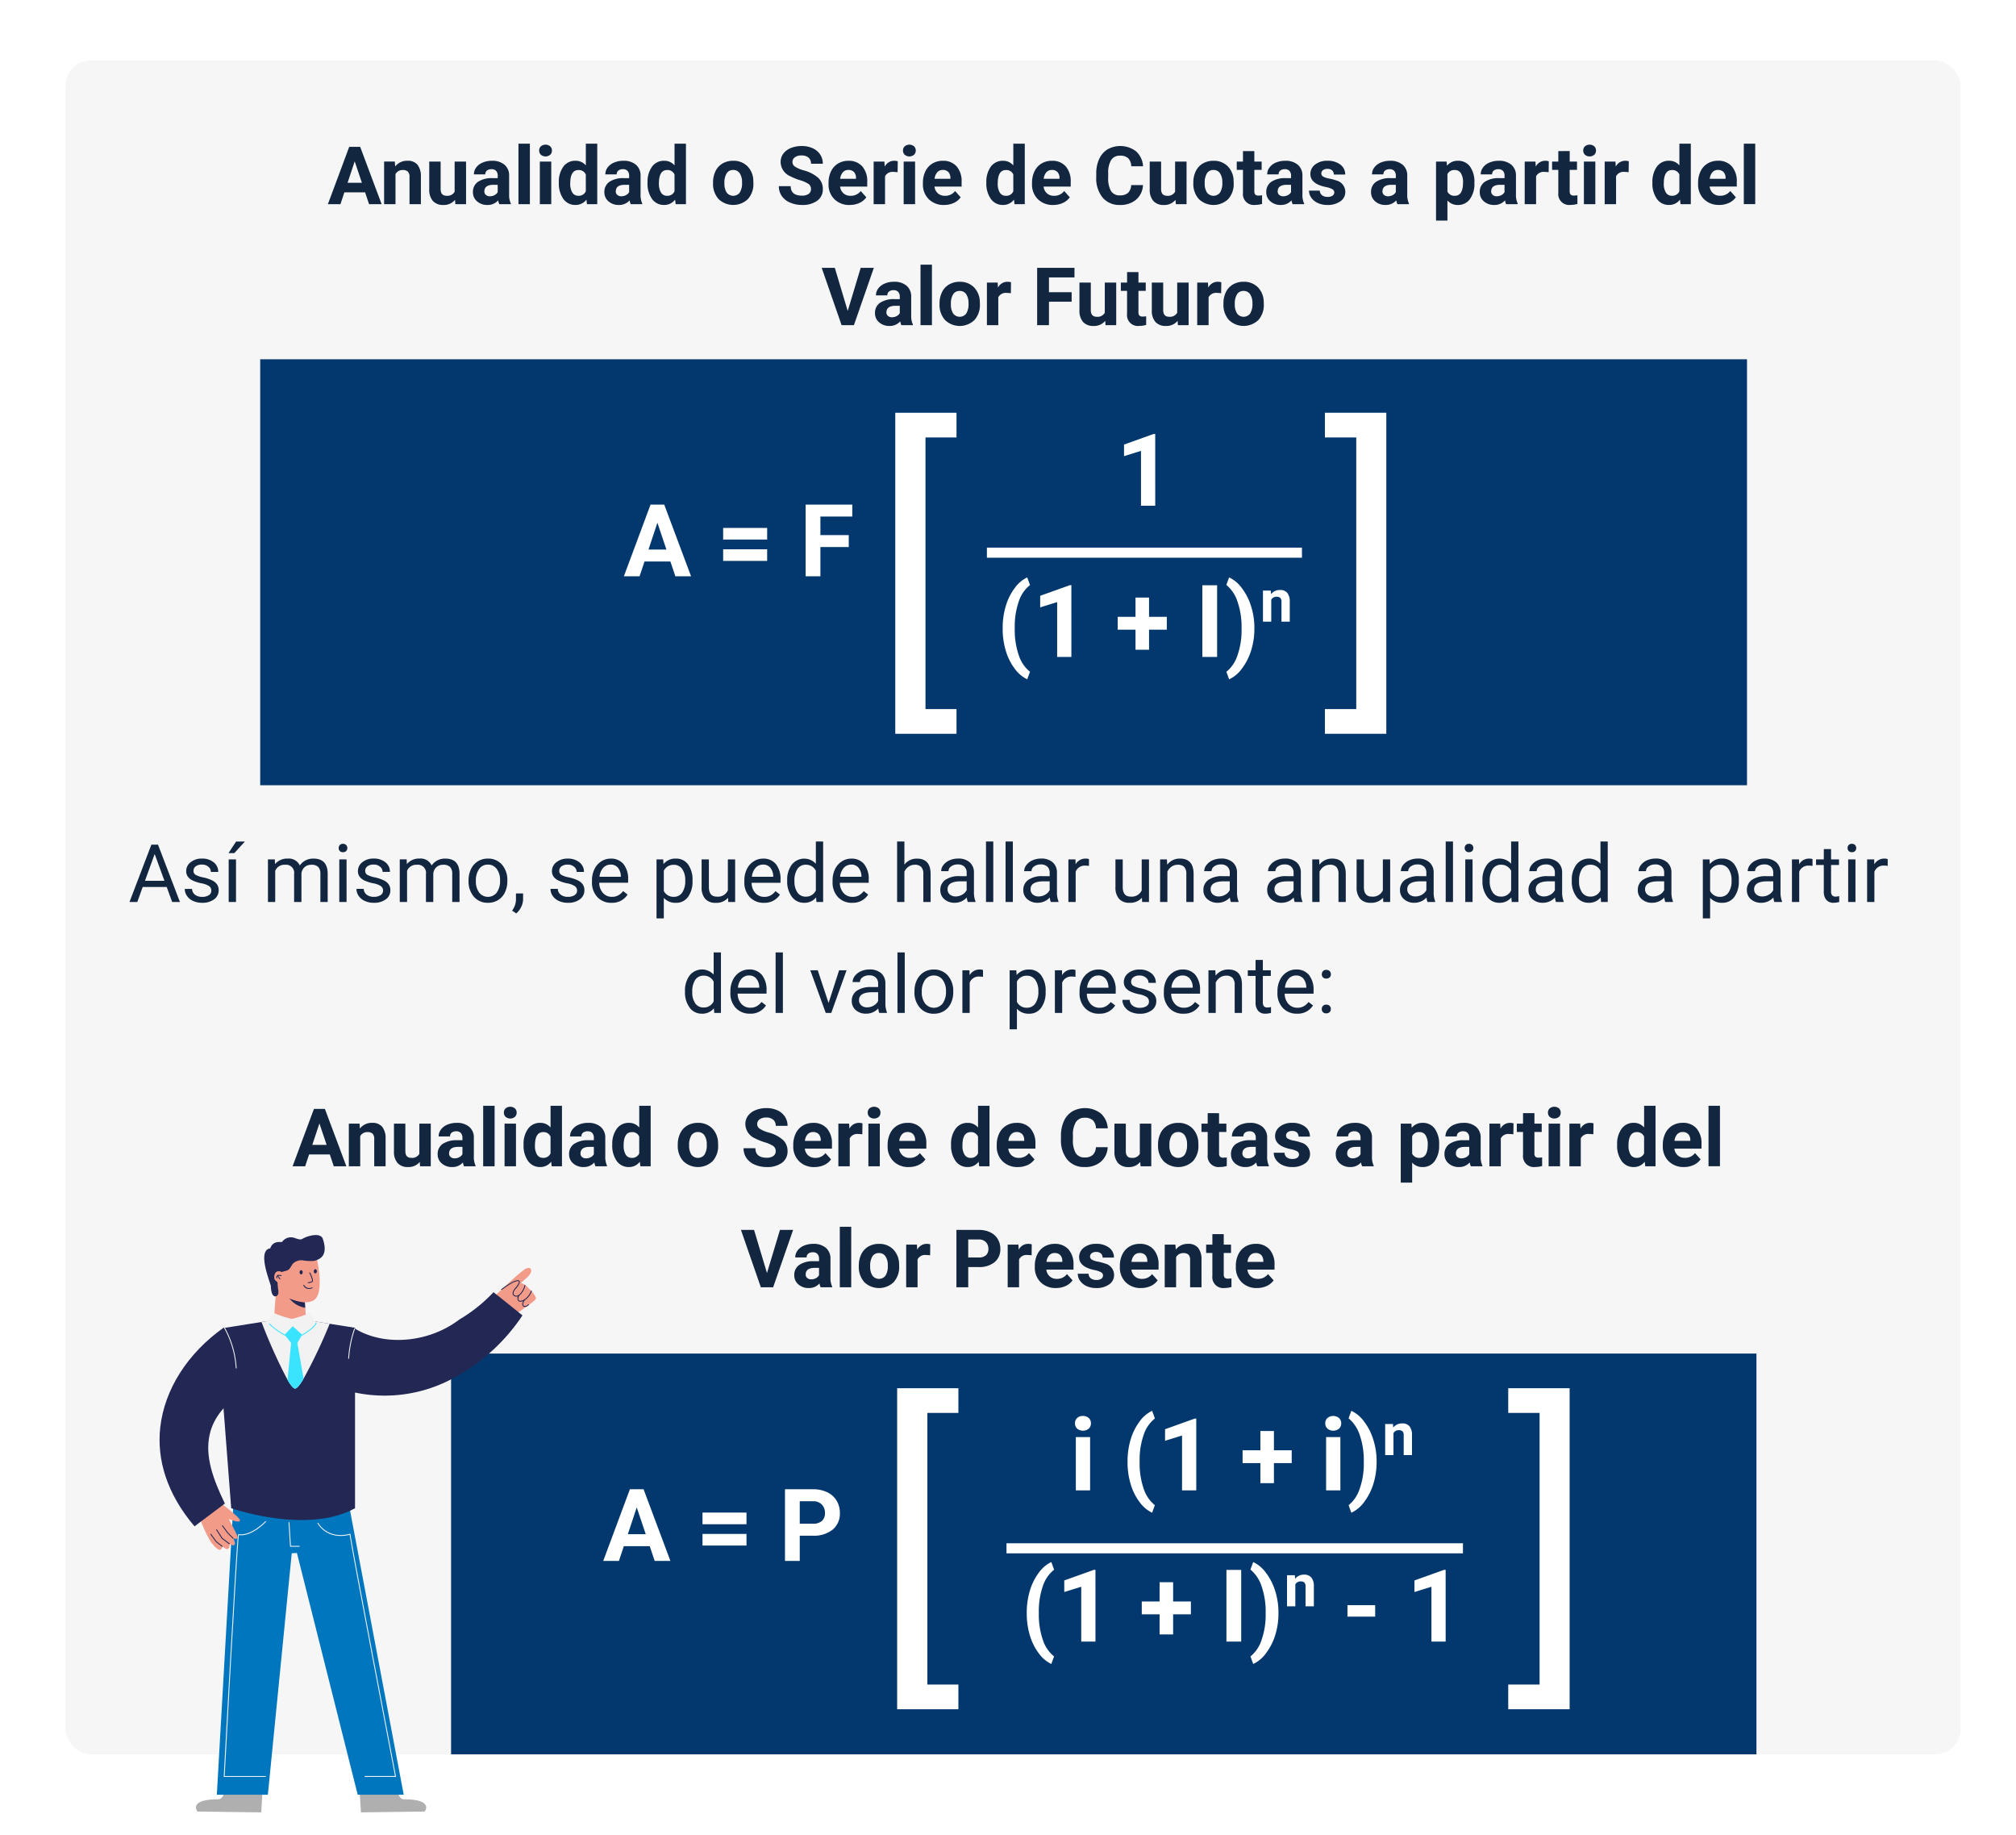 <svg xmlns="http://www.w3.org/2000/svg" xmlns:xlink="http://www.w3.org/1999/xlink" width="400" height="364" viewBox="0 0 400 364">
  <defs>
    <clipPath id="clip-path">
      <rect id="Rectángulo_296854" data-name="Rectángulo 296854" width="74.683" height="114.525" fill="none"/>
    </clipPath>
  </defs>
  <g id="Grupo_1072881" data-name="Grupo 1072881" transform="translate(3178 9087)">
    <g id="Grupo_1072876" data-name="Grupo 1072876" transform="translate(-73 88)">
      <rect id="Rectángulo_377686" data-name="Rectángulo 377686" width="400" height="364" transform="translate(-3105 -9175)" fill="#fff"/>
      <rect id="Rectángulo_296855" data-name="Rectángulo 296855" width="376" height="336" rx="5" transform="translate(-3092 -9163)" fill="#f6f6f6"/>
      <rect id="Rectángulo_377688" data-name="Rectángulo 377688" width="295" height="84.5" transform="translate(-3053.373 -9103.733)" fill="#03386e"/>
      <rect id="Rectángulo_377687" data-name="Rectángulo 377687" width="259" height="79.5" transform="translate(-3015.5 -8906.5)" fill="#03386e"/>
      <g id="Grupo_1072874" data-name="Grupo 1072874" transform="translate(1528.627 -59.324)">
        <g id="Grupo_877090" data-name="Grupo 877090" transform="translate(-4515.127 -8855.677)">
          <g id="Grupo_875559" data-name="Grupo 875559" transform="translate(0 16.636)">
            <path id="Trazado_612823" data-name="Trazado 612823" d="M10.415,16.07H5.278L4.3,19H1.187L6.479,4.781H9.194L14.517,19H11.4ZM6.069,13.7H9.624L7.837,8.375Zm23.545-1.982h-8.73V9.41h8.73Zm0,4.229h-8.73v-2.3h8.73ZM40.181,13.99V19h-2.93V4.781H42.8a6.417,6.417,0,0,1,2.817.586,4.318,4.318,0,0,1,1.87,1.665,4.643,4.643,0,0,1,.654,2.456,4.083,4.083,0,0,1-1.431,3.3,5.959,5.959,0,0,1-3.96,1.206Zm0-2.373H42.8a2.573,2.573,0,0,0,1.772-.547,1.989,1.989,0,0,0,.61-1.562,2.345,2.345,0,0,0-.615-1.689,2.3,2.3,0,0,0-1.7-.664H40.181Z" transform="translate(0 14)" fill="#fff"/>
            <path id="Trazado_612826" data-name="Trazado 612826" d="M17.79,19H14.958V8.434H17.79Zm-3-13.3a1.39,1.39,0,0,1,.425-1.045,1.6,1.6,0,0,1,1.157-.41,1.6,1.6,0,0,1,1.152.41,1.382,1.382,0,0,1,.43,1.045,1.386,1.386,0,0,1-.435,1.055,1.81,1.81,0,0,1-2.295,0A1.386,1.386,0,0,1,14.792,5.7Zm10.43,7.52a14.987,14.987,0,0,1,.6-4.258,11.236,11.236,0,0,1,1.758-3.579,6.564,6.564,0,0,1,2.52-2.163l.547,1.523A6.8,6.8,0,0,0,28.415,8a15.1,15.1,0,0,0-.8,5.156v.3a15.391,15.391,0,0,0,.791,5.176,6.93,6.93,0,0,0,2.236,3.311l-.547,1.494a6.566,6.566,0,0,1-2.476-2.1,11.048,11.048,0,0,1-1.753-3.481,14.9,14.9,0,0,1-.645-4.121ZM38.854,19H36.032V8.121L32.663,9.166V6.871l5.889-2.109h.3Zm15.41-7.959H57.79V13.59H54.264v3.984H51.579V13.59H48.044V11.041h3.535V7.223h2.686ZM67.448,19H64.616V8.434h2.832Zm-3-13.3a1.39,1.39,0,0,1,.425-1.045,1.831,1.831,0,0,1,2.31,0,1.382,1.382,0,0,1,.43,1.045,1.386,1.386,0,0,1-.435,1.055,1.81,1.81,0,0,1-2.295,0A1.386,1.386,0,0,1,64.45,5.7Zm10.186,7.744A14.221,14.221,0,0,1,74,17.691a11.531,11.531,0,0,1-1.826,3.6,6.579,6.579,0,0,1-2.549,2.148l-.547-1.494a6.867,6.867,0,0,0,2.188-3.223,14.923,14.923,0,0,0,.83-5.01V13.2a15.261,15.261,0,0,0-.8-5.146,7.158,7.158,0,0,0-2.222-3.34l.547-1.494a6.581,6.581,0,0,1,2.5,2.09,11.383,11.383,0,0,1,1.826,3.525A14.12,14.12,0,0,1,74.636,13Zm3.251-7.607.051.712a2.152,2.152,0,0,1,1.772-.826,1.788,1.788,0,0,1,1.458.575,2.684,2.684,0,0,1,.49,1.72V12H80.011V8.058a1.068,1.068,0,0,0-.228-.76,1.02,1.02,0,0,0-.758-.236,1.133,1.133,0,0,0-1.042.592V12H76.337V5.837ZM5.221,43.219a14.987,14.987,0,0,1,.6-4.258,11.236,11.236,0,0,1,1.758-3.579,6.564,6.564,0,0,1,2.52-2.163l.547,1.523A6.8,6.8,0,0,0,8.415,38a15.1,15.1,0,0,0-.8,5.156v.3a15.391,15.391,0,0,0,.791,5.176,6.93,6.93,0,0,0,2.236,3.311l-.547,1.494a6.566,6.566,0,0,1-2.476-2.1,11.048,11.048,0,0,1-1.753-3.481,14.9,14.9,0,0,1-.645-4.121ZM18.854,49H16.032V38.121l-3.369,1.045V36.871l5.889-2.109h.3Zm15.41-7.959H37.79V43.59H34.264v3.984H31.579V43.59H28.044V41.041h3.535V37.223h2.686ZM47.77,49h-2.93V34.781h2.93Zm7.393-5.557a14.221,14.221,0,0,1-.635,4.248,11.531,11.531,0,0,1-1.826,3.6,6.579,6.579,0,0,1-2.549,2.148l-.547-1.494a6.867,6.867,0,0,0,2.188-3.223,14.923,14.923,0,0,0,.83-5.01V43.2a15.261,15.261,0,0,0-.8-5.146,7.158,7.158,0,0,0-2.222-3.34l.547-1.494a6.581,6.581,0,0,1,2.5,2.09,11.383,11.383,0,0,1,1.826,3.525A14.12,14.12,0,0,1,55.163,43Zm3.251-7.607.051.712a2.152,2.152,0,0,1,1.772-.826,1.788,1.788,0,0,1,1.458.575,2.684,2.684,0,0,1,.49,1.72V42H60.539V38.058a1.068,1.068,0,0,0-.228-.76,1.02,1.02,0,0,0-.758-.236,1.133,1.133,0,0,0-1.042.592V42H56.864V35.837Zm15.939,8.212h-5.5V41.773h5.5ZM88.337,49H85.515V38.121l-3.369,1.045V36.871l5.889-2.109h.3Z" transform="translate(80)" fill="#fff"/>
            <path id="Trazado_585926" data-name="Trazado 585926" d="M-6338.762-12773.541h90.566" transform="translate(6419.963 12804.035)" fill="none" stroke="#fff" stroke-width="2"/>
          </g>
          <path id="Trazado_612824" data-name="Trazado 612824" d="M33.193-48.727H27.038V5.156h6.155v4.9H21.044v-63.68H33.193Z" transform="translate(38.463 69)" fill="#fff"/>
          <path id="Trazado_612825" data-name="Trazado 612825" d="M.29-53.625H12.472v63.68H.29v-4.9H6.51V-48.727H.29Z" transform="translate(180.463 69)" fill="#fff"/>
        </g>
        <g id="Grupo_877089" data-name="Grupo 877089" transform="translate(-4512 -9049.174)">
          <g id="Grupo_875558" data-name="Grupo 875558" transform="translate(0 14.813)">
            <path id="Trazado_612822" data-name="Trazado 612822" d="M11.387,16.07H6.25L5.273,19H2.158L7.451,4.781h2.715L15.488,19H12.373ZM7.041,13.7H10.6L8.809,8.375Zm23.545-1.982h-8.73V9.41h8.73Zm0,4.229h-8.73v-2.3h8.73Zm16.191-2.754H41.152V19h-2.93V4.781H47.48V7.154H41.152v3.672h5.625Z" transform="translate(0 14)" fill="#fff"/>
            <path id="Trazado_612819" data-name="Trazado 612819" d="M37.585,19H34.763V8.121L31.394,9.166V6.871l5.889-2.109h.3ZM7.316,43.219a14.987,14.987,0,0,1,.6-4.258A11.236,11.236,0,0,1,9.67,35.382a6.564,6.564,0,0,1,2.52-2.163l.547,1.523A6.8,6.8,0,0,0,10.51,38a15.1,15.1,0,0,0-.8,5.156v.3a15.391,15.391,0,0,0,.791,5.176,6.93,6.93,0,0,0,2.236,3.311l-.547,1.494a6.566,6.566,0,0,1-2.476-2.1,11.048,11.048,0,0,1-1.753-3.481,14.9,14.9,0,0,1-.645-4.121ZM20.949,49H18.127V38.121l-3.369,1.045V36.871l5.889-2.109h.3Zm15.41-7.959h3.525V43.59H36.359v3.984H33.674V43.59H30.138V41.041h3.535V37.223h2.686ZM49.865,49h-2.93V34.781h2.93Zm7.393-5.557a14.221,14.221,0,0,1-.635,4.248,11.531,11.531,0,0,1-1.826,3.6,6.579,6.579,0,0,1-2.549,2.148L51.7,51.949a6.867,6.867,0,0,0,2.188-3.223,14.923,14.923,0,0,0,.83-5.01V43.2a15.261,15.261,0,0,0-.8-5.146,7.158,7.158,0,0,0-2.222-3.34l.547-1.494a6.581,6.581,0,0,1,2.5,2.09,11.383,11.383,0,0,1,1.826,3.525A14.12,14.12,0,0,1,57.258,43Zm3.251-7.607.051.712a2.152,2.152,0,0,1,1.772-.826,1.788,1.788,0,0,1,1.458.575,2.684,2.684,0,0,1,.49,1.72V42H62.633V38.058a1.068,1.068,0,0,0-.228-.76,1.02,1.02,0,0,0-.758-.236,1.133,1.133,0,0,0-1.042.592V42H58.959V35.837Z" transform="translate(70)" fill="#fff"/>
            <path id="Trazado_585927" data-name="Trazado 585927" d="M-6338.762-12773.541h62.511" transform="translate(6412.949 12801.857)" fill="none" stroke="#fff" stroke-width="2"/>
          </g>
          <path id="Trazado_612820" data-name="Trazado 612820" d="M33.193-48.727H27.038V5.156h6.155v4.9H21.044v-63.68H33.193Z" transform="translate(34.963 69)" fill="#fff"/>
          <path id="Trazado_612821" data-name="Trazado 612821" d="M.29-53.625H12.472v63.68H.29v-4.9H6.51V-48.727H.29Z" transform="translate(140.963 69)" fill="#fff"/>
        </g>
        <path id="Trazado_612816" data-name="Trazado 612816" d="M17.813,12.656H13.7L12.922,15H10.43L14.664,3.625h2.172L21.094,15H18.6Zm-3.477-1.9H17.18L15.75,6.5Zm9.375-4.211.07.977a2.951,2.951,0,0,1,2.43-1.133,2.453,2.453,0,0,1,2,.789,3.682,3.682,0,0,1,.672,2.359V15H26.625V9.594a1.465,1.465,0,0,0-.312-1.043,1.4,1.4,0,0,0-1.039-.324,1.553,1.553,0,0,0-1.43.813V15H21.586V6.547Zm11.945,7.594a2.831,2.831,0,0,1-2.312,1.016,2.67,2.67,0,0,1-2.074-.781,3.335,3.335,0,0,1-.73-2.289V6.547H32.8v5.467q0,1.322,1.2,1.322a1.63,1.63,0,0,0,1.578-.8V6.547h2.266V15H35.719ZM44.445,15a2.507,2.507,0,0,1-.227-.758,2.732,2.732,0,0,1-2.133.914,3,3,0,0,1-2.059-.719,2.312,2.312,0,0,1-.816-1.812,2.389,2.389,0,0,1,1-2.062,4.915,4.915,0,0,1,2.879-.727h1.039V9.352a1.393,1.393,0,0,0-.3-.937,1.183,1.183,0,0,0-.949-.352,1.345,1.345,0,0,0-.895.273.929.929,0,0,0-.324.75H39.4a2.268,2.268,0,0,1,.453-1.359,3,3,0,0,1,1.281-.98,4.669,4.669,0,0,1,1.859-.355,3.689,3.689,0,0,1,2.48.785,2.747,2.747,0,0,1,.918,2.207v3.664a4.041,4.041,0,0,0,.336,1.82V15Zm-1.867-1.57a1.945,1.945,0,0,0,.922-.223,1.462,1.462,0,0,0,.625-.6V11.156h-.844q-1.7,0-1.8,1.172l-.008.133a.9.9,0,0,0,.3.7A1.153,1.153,0,0,0,42.578,13.43ZM50.508,15H48.242V3h2.266Zm4.242,0H52.484V6.547H54.75Zm-2.4-10.641a1.112,1.112,0,0,1,.34-.836,1.465,1.465,0,0,1,1.848,0,1.105,1.105,0,0,1,.344.836,1.108,1.108,0,0,1-.348.844,1.448,1.448,0,0,1-1.836,0A1.108,1.108,0,0,1,52.352,4.359Zm3.906,6.352a5.094,5.094,0,0,1,.887-3.148A2.877,2.877,0,0,1,59.57,6.391a2.589,2.589,0,0,1,2.039.922V3h2.266V15H61.836l-.109-.9a2.657,2.657,0,0,1-2.172,1.055A2.869,2.869,0,0,1,57.16,13.98,5.258,5.258,0,0,1,56.258,10.711Zm2.258.168A3.337,3.337,0,0,0,58.93,12.7a1.349,1.349,0,0,0,1.2.634,1.511,1.511,0,0,0,1.477-.884V9.111a1.489,1.489,0,0,0-1.461-.884Q58.516,8.227,58.516,10.879ZM70.523,15a2.507,2.507,0,0,1-.227-.758,2.732,2.732,0,0,1-2.133.914,3,3,0,0,1-2.059-.719,2.312,2.312,0,0,1-.816-1.812,2.389,2.389,0,0,1,1-2.062,4.915,4.915,0,0,1,2.879-.727H70.2V9.352a1.393,1.393,0,0,0-.3-.937,1.183,1.183,0,0,0-.949-.352,1.345,1.345,0,0,0-.895.273.929.929,0,0,0-.324.75H65.477a2.268,2.268,0,0,1,.453-1.359,3,3,0,0,1,1.281-.98,4.669,4.669,0,0,1,1.859-.355,3.689,3.689,0,0,1,2.48.785,2.747,2.747,0,0,1,.918,2.207v3.664a4.041,4.041,0,0,0,.336,1.82V15Zm-1.867-1.57a1.945,1.945,0,0,0,.922-.223,1.462,1.462,0,0,0,.625-.6V11.156h-.844q-1.7,0-1.8,1.172l-.008.133a.9.9,0,0,0,.3.7A1.153,1.153,0,0,0,68.656,13.43Zm5.2-2.719a5.094,5.094,0,0,1,.887-3.148,2.877,2.877,0,0,1,2.426-1.172,2.589,2.589,0,0,1,2.039.922V3h2.266V15H79.43l-.109-.9a2.657,2.657,0,0,1-2.172,1.055,2.869,2.869,0,0,1-2.395-1.176A5.258,5.258,0,0,1,73.852,10.711Zm2.258.168a3.337,3.337,0,0,0,.414,1.823,1.349,1.349,0,0,0,1.2.634,1.511,1.511,0,0,0,1.477-.884V9.111a1.489,1.489,0,0,0-1.461-.884Q76.109,8.227,76.109,10.879ZM86.852,10.7a5.013,5.013,0,0,1,.484-2.242A3.546,3.546,0,0,1,88.73,6.93a4.069,4.069,0,0,1,2.113-.539,3.849,3.849,0,0,1,2.793,1.047,4.2,4.2,0,0,1,1.207,2.844l.016.578a4.418,4.418,0,0,1-1.086,3.121,4.209,4.209,0,0,1-5.832,0,4.5,4.5,0,0,1-1.09-3.187Zm2.258.16a3.16,3.16,0,0,0,.453,1.843,1.628,1.628,0,0,0,2.578.008,3.457,3.457,0,0,0,.461-2.015,3.128,3.128,0,0,0-.461-1.831,1.5,1.5,0,0,0-1.3-.649,1.474,1.474,0,0,0-1.281.646A3.516,3.516,0,0,0,89.109,10.856Zm17.172,1.16a1.2,1.2,0,0,0-.469-1.02,6.148,6.148,0,0,0-1.687-.75,11.963,11.963,0,0,1-1.93-.777,3.153,3.153,0,0,1-1.937-2.82A2.747,2.747,0,0,1,100.777,5a3.389,3.389,0,0,1,1.492-1.129,5.616,5.616,0,0,1,2.184-.406,5.112,5.112,0,0,1,2.172.441,3.458,3.458,0,0,1,1.48,1.246,3.261,3.261,0,0,1,.527,1.828h-2.344A1.534,1.534,0,0,0,105.8,5.77a2.023,2.023,0,0,0-1.383-.434,2.162,2.162,0,0,0-1.336.363,1.146,1.146,0,0,0-.477.957,1.1,1.1,0,0,0,.559.93,6.311,6.311,0,0,0,1.645.7,7.106,7.106,0,0,1,2.914,1.492A2.972,2.972,0,0,1,108.633,12a2.737,2.737,0,0,1-1.117,2.316,4.891,4.891,0,0,1-3.008.84,5.808,5.808,0,0,1-2.391-.48,3.783,3.783,0,0,1-1.645-1.316,3.371,3.371,0,0,1-.566-1.937h2.352q0,1.883,2.25,1.883a2.189,2.189,0,0,0,1.3-.34A1.106,1.106,0,0,0,106.281,12.016Zm7.68,3.141a4.15,4.15,0,0,1-3.027-1.141,4.054,4.054,0,0,1-1.168-3.039v-.219a5.106,5.106,0,0,1,.492-2.277,3.612,3.612,0,0,1,1.395-1.547,3.914,3.914,0,0,1,2.059-.543,3.508,3.508,0,0,1,2.73,1.094,4.444,4.444,0,0,1,1,3.1v.922h-5.383a2.1,2.1,0,0,0,.66,1.328,2,2,0,0,0,1.395.5,2.437,2.437,0,0,0,2.039-.945l1.109,1.242a3.389,3.389,0,0,1-1.375,1.121A4.511,4.511,0,0,1,113.961,15.156ZM113.7,8.211a1.411,1.411,0,0,0-1.09.455,2.357,2.357,0,0,0-.535,1.3h3.141V9.788a1.681,1.681,0,0,0-.406-1.165A1.456,1.456,0,0,0,113.7,8.211Zm9.766.453a6.134,6.134,0,0,0-.812-.062,1.654,1.654,0,0,0-1.68.867V15h-2.258V6.547h2.133l.063,1.008A2.092,2.092,0,0,1,122.8,6.391a2.366,2.366,0,0,1,.7.1ZM126.938,15h-2.266V6.547h2.266Zm-2.4-10.641a1.112,1.112,0,0,1,.34-.836,1.465,1.465,0,0,1,1.848,0,1.105,1.105,0,0,1,.344.836,1.108,1.108,0,0,1-.348.844,1.448,1.448,0,0,1-1.836,0A1.108,1.108,0,0,1,124.539,4.359Zm8.148,10.8a4.15,4.15,0,0,1-3.027-1.141,4.054,4.054,0,0,1-1.168-3.039v-.219a5.106,5.106,0,0,1,.492-2.277,3.612,3.612,0,0,1,1.395-1.547,3.914,3.914,0,0,1,2.059-.543,3.508,3.508,0,0,1,2.73,1.094,4.444,4.444,0,0,1,1,3.1v.922h-5.383a2.1,2.1,0,0,0,.66,1.328,2,2,0,0,0,1.395.5,2.437,2.437,0,0,0,2.039-.945l1.109,1.242a3.389,3.389,0,0,1-1.375,1.121A4.511,4.511,0,0,1,132.688,15.156Zm-.258-6.945a1.411,1.411,0,0,0-1.09.455,2.357,2.357,0,0,0-.535,1.3h3.141V9.788a1.681,1.681,0,0,0-.406-1.165A1.456,1.456,0,0,0,132.43,8.211Zm8.648,2.5a5.094,5.094,0,0,1,.887-3.148,2.877,2.877,0,0,1,2.426-1.172,2.589,2.589,0,0,1,2.039.922V3H148.7V15h-2.039l-.109-.9a2.657,2.657,0,0,1-2.172,1.055,2.869,2.869,0,0,1-2.395-1.176A5.258,5.258,0,0,1,141.078,10.711Zm2.258.168a3.337,3.337,0,0,0,.414,1.823,1.349,1.349,0,0,0,1.2.634,1.511,1.511,0,0,0,1.477-.884V9.111a1.489,1.489,0,0,0-1.461-.884Q143.336,8.227,143.336,10.879Zm11,4.277a4.15,4.15,0,0,1-3.027-1.141,4.054,4.054,0,0,1-1.168-3.039v-.219a5.106,5.106,0,0,1,.492-2.277,3.612,3.612,0,0,1,1.395-1.547,3.914,3.914,0,0,1,2.059-.543,3.508,3.508,0,0,1,2.73,1.094,4.444,4.444,0,0,1,1,3.1v.922H152.43a2.1,2.1,0,0,0,.66,1.328,2,2,0,0,0,1.395.5,2.437,2.437,0,0,0,2.039-.945l1.109,1.242a3.389,3.389,0,0,1-1.375,1.121A4.511,4.511,0,0,1,154.336,15.156Zm-.258-6.945a1.411,1.411,0,0,0-1.09.455,2.357,2.357,0,0,0-.535,1.3h3.141V9.788a1.681,1.681,0,0,0-.406-1.165A1.456,1.456,0,0,0,154.078,8.211Zm18.078,3A4.025,4.025,0,0,1,170.8,14.1a4.76,4.76,0,0,1-3.223,1.055,4.281,4.281,0,0,1-3.441-1.473,6.038,6.038,0,0,1-1.254-4.043v-.7a6.819,6.819,0,0,1,.578-2.891,4.332,4.332,0,0,1,1.652-1.918,5.164,5.164,0,0,1,5.668.387,4.326,4.326,0,0,1,1.391,2.961h-2.344a2.376,2.376,0,0,0-.613-1.6,2.271,2.271,0,0,0-1.605-.5,1.991,1.991,0,0,0-1.754.84,4.707,4.707,0,0,0-.6,2.605V9.7a5.038,5.038,0,0,0,.559,2.7,1.954,1.954,0,0,0,1.762.852,2.314,2.314,0,0,0,1.621-.5,2.241,2.241,0,0,0,.613-1.535Zm6.453,2.93a2.831,2.831,0,0,1-2.312,1.016,2.67,2.67,0,0,1-2.074-.781,3.335,3.335,0,0,1-.73-2.289V6.547h2.258v5.467q0,1.322,1.2,1.322a1.63,1.63,0,0,0,1.578-.8V6.547H180.8V15h-2.125Zm3.539-3.445a5.013,5.013,0,0,1,.484-2.242,3.546,3.546,0,0,1,1.395-1.523,4.069,4.069,0,0,1,2.113-.539,3.849,3.849,0,0,1,2.793,1.047,4.2,4.2,0,0,1,1.207,2.844l.016.578a4.418,4.418,0,0,1-1.086,3.121,4.209,4.209,0,0,1-5.832,0,4.5,4.5,0,0,1-1.09-3.187Zm2.258.16a3.16,3.16,0,0,0,.453,1.843,1.628,1.628,0,0,0,2.578.008,3.457,3.457,0,0,0,.461-2.015,3.128,3.128,0,0,0-.461-1.831,1.5,1.5,0,0,0-1.3-.649,1.474,1.474,0,0,0-1.281.646A3.516,3.516,0,0,0,184.406,10.856Zm9.844-6.387V6.547H195.7V8.2H194.25v4.219a1.007,1.007,0,0,0,.18.672.9.9,0,0,0,.688.2,3.6,3.6,0,0,0,.664-.055v1.711a4.648,4.648,0,0,1-1.367.2,2.156,2.156,0,0,1-2.422-2.4V8.2h-1.234V6.547h1.234V4.469ZM201.852,15a2.507,2.507,0,0,1-.227-.758,2.732,2.732,0,0,1-2.133.914,3,3,0,0,1-2.059-.719,2.312,2.312,0,0,1-.816-1.812,2.389,2.389,0,0,1,1-2.062,4.915,4.915,0,0,1,2.879-.727h1.039V9.352a1.393,1.393,0,0,0-.3-.937,1.183,1.183,0,0,0-.949-.352,1.345,1.345,0,0,0-.895.273.929.929,0,0,0-.324.75H196.8a2.268,2.268,0,0,1,.453-1.359,3,3,0,0,1,1.281-.98,4.669,4.669,0,0,1,1.859-.355,3.689,3.689,0,0,1,2.48.785,2.747,2.747,0,0,1,.918,2.207v3.664a4.041,4.041,0,0,0,.336,1.82V15Zm-1.867-1.57a1.945,1.945,0,0,0,.922-.223,1.462,1.462,0,0,0,.625-.6V11.156h-.844q-1.7,0-1.8,1.172l-.008.133a.9.9,0,0,0,.3.7A1.153,1.153,0,0,0,199.984,13.43Zm10.125-.766a.727.727,0,0,0-.41-.652,4.659,4.659,0,0,0-1.316-.426q-3.016-.633-3.016-2.562a2.323,2.323,0,0,1,.934-1.879,3.766,3.766,0,0,1,2.441-.754,4.053,4.053,0,0,1,2.574.758,2.388,2.388,0,0,1,.965,1.969h-2.258a1.092,1.092,0,0,0-.312-.8A1.322,1.322,0,0,0,208.734,8a1.351,1.351,0,0,0-.883.258.814.814,0,0,0-.312.656.7.7,0,0,0,.355.605,3.657,3.657,0,0,0,1.2.4,9.8,9.8,0,0,1,1.422.379A2.336,2.336,0,0,1,212.3,12.57a2.205,2.205,0,0,1-.992,1.871,4.28,4.28,0,0,1-2.562.715,4.47,4.47,0,0,1-1.887-.379,3.166,3.166,0,0,1-1.293-1.039,2.414,2.414,0,0,1-.469-1.426h2.141a1.179,1.179,0,0,0,.445.922,1.766,1.766,0,0,0,1.109.32,1.635,1.635,0,0,0,.98-.246A.766.766,0,0,0,210.109,12.664ZM222.641,15a2.507,2.507,0,0,1-.227-.758,2.732,2.732,0,0,1-2.133.914,3,3,0,0,1-2.059-.719,2.312,2.312,0,0,1-.816-1.812,2.389,2.389,0,0,1,1-2.062,4.915,4.915,0,0,1,2.879-.727h1.039V9.352a1.393,1.393,0,0,0-.3-.937,1.183,1.183,0,0,0-.949-.352,1.345,1.345,0,0,0-.895.273.929.929,0,0,0-.324.75h-2.258a2.268,2.268,0,0,1,.453-1.359,3,3,0,0,1,1.281-.98,4.669,4.669,0,0,1,1.859-.355,3.689,3.689,0,0,1,2.48.785,2.747,2.747,0,0,1,.918,2.207v3.664a4.041,4.041,0,0,0,.336,1.82V15Zm-1.867-1.57a1.945,1.945,0,0,0,.922-.223,1.462,1.462,0,0,0,.625-.6V11.156h-.844q-1.7,0-1.8,1.172l-.008.133a.9.9,0,0,0,.3.7A1.153,1.153,0,0,0,220.773,13.43Zm17.141-2.578a5.07,5.07,0,0,1-.887,3.129,2.843,2.843,0,0,1-2.395,1.176,2.633,2.633,0,0,1-2.07-.891V18.25H230.3V6.547H232.4l.078.828a2.654,2.654,0,0,1,2.141-.984,2.862,2.862,0,0,1,2.43,1.156,5.207,5.207,0,0,1,.867,3.188Zm-2.258-.164a3.327,3.327,0,0,0-.418-1.82,1.361,1.361,0,0,0-1.215-.641,1.479,1.479,0,0,0-1.461.813V12.5a1.5,1.5,0,0,0,1.477.836Q235.656,13.336,235.656,10.688ZM244.211,15a2.507,2.507,0,0,1-.227-.758,2.732,2.732,0,0,1-2.133.914,3,3,0,0,1-2.059-.719,2.312,2.312,0,0,1-.816-1.812,2.389,2.389,0,0,1,1-2.062,4.915,4.915,0,0,1,2.879-.727h1.039V9.352a1.393,1.393,0,0,0-.3-.937,1.183,1.183,0,0,0-.949-.352,1.345,1.345,0,0,0-.895.273.929.929,0,0,0-.324.75h-2.258a2.268,2.268,0,0,1,.453-1.359,3,3,0,0,1,1.281-.98,4.669,4.669,0,0,1,1.859-.355,3.689,3.689,0,0,1,2.48.785,2.747,2.747,0,0,1,.918,2.207v3.664a4.041,4.041,0,0,0,.336,1.82V15Zm-1.867-1.57a1.945,1.945,0,0,0,.922-.223,1.462,1.462,0,0,0,.625-.6V11.156h-.844q-1.7,0-1.8,1.172l-.008.133a.9.9,0,0,0,.3.7A1.153,1.153,0,0,0,242.344,13.43Zm10.3-4.766a6.134,6.134,0,0,0-.812-.062,1.654,1.654,0,0,0-1.68.867V15h-2.258V6.547h2.133l.063,1.008a2.092,2.092,0,0,1,1.883-1.164,2.366,2.366,0,0,1,.7.1Zm4.18-4.2V6.547h1.445V8.2H256.82v4.219a1.007,1.007,0,0,0,.18.672.9.9,0,0,0,.688.2,3.6,3.6,0,0,0,.664-.055v1.711a4.648,4.648,0,0,1-1.367.2,2.156,2.156,0,0,1-2.422-2.4V8.2h-1.234V6.547h1.234V4.469ZM261.906,15h-2.266V6.547h2.266Zm-2.4-10.641a1.112,1.112,0,0,1,.34-.836,1.465,1.465,0,0,1,1.848,0,1.105,1.105,0,0,1,.344.836,1.108,1.108,0,0,1-.348.844,1.448,1.448,0,0,1-1.836,0A1.108,1.108,0,0,1,259.508,4.359Zm9.008,4.3A6.134,6.134,0,0,0,267.7,8.6a1.654,1.654,0,0,0-1.68.867V15h-2.258V6.547H265.9l.063,1.008a2.092,2.092,0,0,1,1.883-1.164,2.366,2.366,0,0,1,.7.1Zm4.719,2.047a5.094,5.094,0,0,1,.887-3.148,2.877,2.877,0,0,1,2.426-1.172,2.589,2.589,0,0,1,2.039.922V3h2.266V15h-2.039l-.109-.9a2.657,2.657,0,0,1-2.172,1.055,2.869,2.869,0,0,1-2.395-1.176A5.258,5.258,0,0,1,273.234,10.711Zm2.258.168a3.337,3.337,0,0,0,.414,1.823,1.349,1.349,0,0,0,1.2.634,1.511,1.511,0,0,0,1.477-.884V9.111a1.489,1.489,0,0,0-1.461-.884Q275.492,8.227,275.492,10.879Zm11,4.277a4.15,4.15,0,0,1-3.027-1.141,4.054,4.054,0,0,1-1.168-3.039v-.219a5.106,5.106,0,0,1,.492-2.277,3.612,3.612,0,0,1,1.395-1.547,3.914,3.914,0,0,1,2.059-.543,3.508,3.508,0,0,1,2.73,1.094,4.444,4.444,0,0,1,1,3.1v.922h-5.383a2.1,2.1,0,0,0,.66,1.328,2,2,0,0,0,1.395.5,2.437,2.437,0,0,0,2.039-.945l1.109,1.242a3.389,3.389,0,0,1-1.375,1.121A4.511,4.511,0,0,1,286.492,15.156Zm-.258-6.945a1.411,1.411,0,0,0-1.09.455,2.357,2.357,0,0,0-.535,1.3h3.141V9.788a1.681,1.681,0,0,0-.406-1.165A1.456,1.456,0,0,0,286.234,8.211Zm7.4,6.789h-2.266V3h2.266ZM113.57,36.18l2.578-8.555h2.609L114.8,39h-2.445l-3.945-11.375h2.6ZM124.219,39a2.507,2.507,0,0,1-.227-.758,2.732,2.732,0,0,1-2.133.914,3,3,0,0,1-2.059-.719,2.312,2.312,0,0,1-.816-1.812,2.389,2.389,0,0,1,1-2.062,4.915,4.915,0,0,1,2.879-.727H123.9v-.484a1.393,1.393,0,0,0-.3-.937,1.183,1.183,0,0,0-.949-.352,1.345,1.345,0,0,0-.895.273.929.929,0,0,0-.324.75h-2.258a2.268,2.268,0,0,1,.453-1.359,3,3,0,0,1,1.281-.98,4.669,4.669,0,0,1,1.859-.355,3.689,3.689,0,0,1,2.48.785,2.747,2.747,0,0,1,.918,2.207v3.664a4.041,4.041,0,0,0,.336,1.82V39Zm-1.867-1.57a1.945,1.945,0,0,0,.922-.223,1.462,1.462,0,0,0,.625-.6V35.156h-.844q-1.7,0-1.8,1.172l-.008.133a.9.9,0,0,0,.3.7A1.153,1.153,0,0,0,122.352,37.43Zm7.93,1.57h-2.266V27h2.266Zm1.508-4.3a5.013,5.013,0,0,1,.484-2.242,3.546,3.546,0,0,1,1.395-1.523,4.069,4.069,0,0,1,2.113-.539,3.849,3.849,0,0,1,2.793,1.047,4.2,4.2,0,0,1,1.207,2.844l.016.578a4.418,4.418,0,0,1-1.086,3.121,4.209,4.209,0,0,1-5.832,0,4.5,4.5,0,0,1-1.09-3.187Zm2.258.16A3.16,3.16,0,0,0,134.5,36.7a1.628,1.628,0,0,0,2.578.008,3.457,3.457,0,0,0,.461-2.015,3.128,3.128,0,0,0-.461-1.831,1.5,1.5,0,0,0-1.3-.649,1.474,1.474,0,0,0-1.281.646A3.516,3.516,0,0,0,134.047,34.856Zm11.891-2.192a6.134,6.134,0,0,0-.812-.062,1.654,1.654,0,0,0-1.68.867V39h-2.258V30.547h2.133l.063,1.008a2.092,2.092,0,0,1,1.883-1.164,2.366,2.366,0,0,1,.7.1ZM158,34.352h-4.5V39h-2.344V27.625h7.406v1.9H153.5v2.938H158Zm6.664,3.789a2.831,2.831,0,0,1-2.312,1.016,2.67,2.67,0,0,1-2.074-.781,3.335,3.335,0,0,1-.73-2.289V30.547H161.8v5.467q0,1.322,1.2,1.322a1.63,1.63,0,0,0,1.578-.8V30.547h2.266V39h-2.125Zm6.594-9.672v2.078H172.7V32.2h-1.445v4.219a1.007,1.007,0,0,0,.18.672.9.9,0,0,0,.688.2,3.6,3.6,0,0,0,.664-.055v1.711a4.648,4.648,0,0,1-1.367.2,2.156,2.156,0,0,1-2.422-2.4V32.2h-1.234V30.547H169V28.469Zm7.766,9.672a2.831,2.831,0,0,1-2.312,1.016,2.67,2.67,0,0,1-2.074-.781,3.335,3.335,0,0,1-.73-2.289V30.547h2.258v5.467q0,1.322,1.2,1.322a1.63,1.63,0,0,0,1.578-.8V30.547h2.266V39h-2.125Zm8.641-5.477a6.134,6.134,0,0,0-.812-.062,1.654,1.654,0,0,0-1.68.867V39h-2.258V30.547h2.133l.063,1.008a2.092,2.092,0,0,1,1.883-1.164,2.366,2.366,0,0,1,.7.1Zm.453,2.031a5.013,5.013,0,0,1,.484-2.242A3.546,3.546,0,0,1,190,30.93a4.069,4.069,0,0,1,2.113-.539,3.849,3.849,0,0,1,2.793,1.047,4.2,4.2,0,0,1,1.207,2.844l.016.578a4.418,4.418,0,0,1-1.086,3.121,4.209,4.209,0,0,1-5.832,0,4.5,4.5,0,0,1-1.09-3.187Zm2.258.16a3.16,3.16,0,0,0,.453,1.843,1.628,1.628,0,0,0,2.578.008,3.457,3.457,0,0,0,.461-2.015,3.128,3.128,0,0,0-.461-1.831,1.5,1.5,0,0,0-1.3-.649,1.474,1.474,0,0,0-1.281.646A3.516,3.516,0,0,0,190.375,34.856Z" transform="translate(-4579 -9090.175)" fill="#12263f"/>
        <path id="Trazado_612817" data-name="Trazado 612817" d="M27.449,12.023H22.684L21.613,15H20.066L24.41,3.625h1.313L30.074,15H28.535ZM23.137,10.8H27l-1.937-5.32ZM36.3,12.758a1.064,1.064,0,0,0-.441-.91,4.249,4.249,0,0,0-1.539-.559,7.277,7.277,0,0,1-1.742-.562,2.479,2.479,0,0,1-.953-.781,1.869,1.869,0,0,1-.309-1.078A2.193,2.193,0,0,1,32.2,7.109a3.432,3.432,0,0,1,2.246-.719,3.532,3.532,0,0,1,2.332.742,2.357,2.357,0,0,1,.895,1.9H36.215a1.3,1.3,0,0,0-.5-1.023,1.888,1.888,0,0,0-1.27-.43,1.976,1.976,0,0,0-1.234.344,1.082,1.082,0,0,0-.445.9.877.877,0,0,0,.414.789,5.1,5.1,0,0,0,1.5.508,7.8,7.8,0,0,1,1.754.578,2.558,2.558,0,0,1,1,.809,1.988,1.988,0,0,1,.324,1.152,2.163,2.163,0,0,1-.906,1.816,3.8,3.8,0,0,1-2.352.684,4.257,4.257,0,0,1-1.8-.359,2.922,2.922,0,0,1-1.223-1,2.42,2.42,0,0,1-.441-1.395h1.445a1.5,1.5,0,0,0,.582,1.152,2.258,2.258,0,0,0,1.434.426,2.331,2.331,0,0,0,1.316-.332A1.02,1.02,0,0,0,36.3,12.758ZM41.2,15H39.746V6.547H41.2Zm.016-11.992h1.75L40.871,5.3l-1.164,0ZM48.9,6.547l.039.938a3.122,3.122,0,0,1,2.508-1.094A2.417,2.417,0,0,1,53.863,7.75a3.2,3.2,0,0,1,1.1-.984,3.242,3.242,0,0,1,1.6-.375q2.781,0,2.828,2.945V15H57.941V9.422a1.941,1.941,0,0,0-.414-1.355,1.823,1.823,0,0,0-1.391-.449A1.917,1.917,0,0,0,54.8,8.1a1.949,1.949,0,0,0-.617,1.293V15H52.73V9.461a1.613,1.613,0,0,0-1.8-1.844A1.934,1.934,0,0,0,48.98,8.828V15H47.535V6.547ZM63.137,15H61.691V6.547h1.445ZM61.574,4.3a.863.863,0,0,1,.215-.594.807.807,0,0,1,.637-.242.819.819,0,0,1,.641.242.854.854,0,0,1,.219.594.826.826,0,0,1-.219.586.834.834,0,0,1-.641.234.821.821,0,0,1-.637-.234A.834.834,0,0,1,61.574,4.3Zm8.8,8.453a1.064,1.064,0,0,0-.441-.91,4.249,4.249,0,0,0-1.539-.559,7.277,7.277,0,0,1-1.742-.562,2.479,2.479,0,0,1-.953-.781,1.869,1.869,0,0,1-.309-1.078,2.193,2.193,0,0,1,.879-1.758,3.432,3.432,0,0,1,2.246-.719,3.532,3.532,0,0,1,2.332.742,2.357,2.357,0,0,1,.895,1.9H70.285a1.3,1.3,0,0,0-.5-1.023,1.888,1.888,0,0,0-1.27-.43,1.976,1.976,0,0,0-1.234.344,1.082,1.082,0,0,0-.445.9.877.877,0,0,0,.414.789,5.1,5.1,0,0,0,1.5.508A7.8,7.8,0,0,1,70.5,10.7a2.558,2.558,0,0,1,1,.809,1.988,1.988,0,0,1,.324,1.152,2.163,2.163,0,0,1-.906,1.816,3.8,3.8,0,0,1-2.352.684,4.257,4.257,0,0,1-1.8-.359,2.922,2.922,0,0,1-1.223-1A2.42,2.42,0,0,1,65.1,12.4h1.445a1.5,1.5,0,0,0,.582,1.152,2.258,2.258,0,0,0,1.434.426,2.331,2.331,0,0,0,1.316-.332A1.02,1.02,0,0,0,70.371,12.758Zm4.688-6.211.039.938a3.122,3.122,0,0,1,2.508-1.094A2.417,2.417,0,0,1,80.02,7.75a3.2,3.2,0,0,1,1.1-.984,3.242,3.242,0,0,1,1.6-.375q2.781,0,2.828,2.945V15H84.1V9.422a1.941,1.941,0,0,0-.414-1.355,1.823,1.823,0,0,0-1.391-.449,1.916,1.916,0,0,0-1.336.48,1.949,1.949,0,0,0-.617,1.293V15H78.887V9.461a1.613,1.613,0,0,0-1.8-1.844,1.934,1.934,0,0,0-1.945,1.211V15H73.691V6.547ZM87.34,10.7a4.993,4.993,0,0,1,.488-2.234A3.643,3.643,0,0,1,89.188,6.93a3.7,3.7,0,0,1,1.988-.539,3.565,3.565,0,0,1,2.793,1.2,4.6,4.6,0,0,1,1.066,3.18v.1a5.036,5.036,0,0,1-.473,2.215,3.589,3.589,0,0,1-1.352,1.527,3.743,3.743,0,0,1-2.02.547,3.556,3.556,0,0,1-2.785-1.2A4.575,4.575,0,0,1,87.34,10.8Zm1.453.172a3.616,3.616,0,0,0,.652,2.258,2.211,2.211,0,0,0,3.5-.012A3.955,3.955,0,0,0,93.59,10.7a3.61,3.61,0,0,0-.66-2.254,2.1,2.1,0,0,0-1.754-.863,2.075,2.075,0,0,0-1.727.852A3.925,3.925,0,0,0,88.793,10.867Zm8.008,6.4-.82-.562a3.77,3.77,0,0,0,.766-2.109v-1.3H98.16v1.133A3.559,3.559,0,0,1,97.773,16,3.7,3.7,0,0,1,96.8,17.266Zm12.07-4.508a1.064,1.064,0,0,0-.441-.91,4.249,4.249,0,0,0-1.539-.559,7.277,7.277,0,0,1-1.742-.562,2.479,2.479,0,0,1-.953-.781,1.869,1.869,0,0,1-.309-1.078,2.193,2.193,0,0,1,.879-1.758,3.432,3.432,0,0,1,2.246-.719,3.532,3.532,0,0,1,2.332.742,2.357,2.357,0,0,1,.895,1.9h-1.453a1.3,1.3,0,0,0-.5-1.023,1.888,1.888,0,0,0-1.27-.43,1.976,1.976,0,0,0-1.234.344,1.082,1.082,0,0,0-.445.9.877.877,0,0,0,.414.789,5.1,5.1,0,0,0,1.5.508A7.8,7.8,0,0,1,109,10.7a2.558,2.558,0,0,1,1,.809,1.988,1.988,0,0,1,.324,1.152,2.163,2.163,0,0,1-.906,1.816,3.8,3.8,0,0,1-2.352.684,4.257,4.257,0,0,1-1.8-.359,2.922,2.922,0,0,1-1.223-1A2.42,2.42,0,0,1,103.6,12.4h1.445a1.5,1.5,0,0,0,.582,1.152,2.258,2.258,0,0,0,1.434.426,2.331,2.331,0,0,0,1.316-.332A1.02,1.02,0,0,0,108.871,12.758Zm6.836,2.4a3.693,3.693,0,0,1-2.8-1.129,4.19,4.19,0,0,1-1.078-3.02v-.266a5.073,5.073,0,0,1,.48-2.246,3.748,3.748,0,0,1,1.344-1.547,3.378,3.378,0,0,1,1.871-.559,3.166,3.166,0,0,1,2.563,1.086A4.7,4.7,0,0,1,119,10.586v.6h-5.727a3,3,0,0,0,.73,2.02,2.3,2.3,0,0,0,1.777.77,2.517,2.517,0,0,0,1.3-.312,3.259,3.259,0,0,0,.93-.828l.883.688A3.55,3.55,0,0,1,115.707,15.156Zm-.18-7.578a1.928,1.928,0,0,0-1.469.637A3.1,3.1,0,0,0,113.324,10h4.234V9.891a2.753,2.753,0,0,0-.594-1.707A1.815,1.815,0,0,0,115.527,7.578Zm16.25,3.289a5.062,5.062,0,0,1-.883,3.109,2.829,2.829,0,0,1-2.391,1.18,3.1,3.1,0,0,1-2.422-.977v4.07h-1.445V6.547h1.32l.07.938a2.977,2.977,0,0,1,2.453-1.094,2.882,2.882,0,0,1,2.41,1.148,5.117,5.117,0,0,1,.887,3.2Zm-1.445-.164a3.735,3.735,0,0,0-.609-2.258,1.963,1.963,0,0,0-1.672-.828,2.125,2.125,0,0,0-1.969,1.164V12.82a2.129,2.129,0,0,0,1.984,1.156,1.954,1.954,0,0,0,1.652-.824A4.077,4.077,0,0,0,130.332,10.7Zm8.5,3.461a3.07,3.07,0,0,1-2.477.992,2.628,2.628,0,0,1-2.059-.785,3.4,3.4,0,0,1-.715-2.324v-5.5h1.445v5.461q0,1.922,1.563,1.922a2.163,2.163,0,0,0,2.2-1.234V6.547h1.445V15h-1.375Zm7.109.992a3.693,3.693,0,0,1-2.8-1.129,4.19,4.19,0,0,1-1.078-3.02v-.266a5.073,5.073,0,0,1,.48-2.246,3.748,3.748,0,0,1,1.344-1.547,3.378,3.378,0,0,1,1.871-.559,3.166,3.166,0,0,1,2.563,1.086,4.7,4.7,0,0,1,.914,3.109v.6h-5.727a3,3,0,0,0,.73,2.02,2.3,2.3,0,0,0,1.777.77,2.517,2.517,0,0,0,1.3-.312,3.258,3.258,0,0,0,.93-.828l.883.688A3.55,3.55,0,0,1,145.941,15.156Zm-.18-7.578a1.928,1.928,0,0,0-1.469.637A3.1,3.1,0,0,0,143.559,10h4.234V9.891a2.753,2.753,0,0,0-.594-1.707A1.815,1.815,0,0,0,145.762,7.578Zm4.8,3.125a4.952,4.952,0,0,1,.922-3.129,3.137,3.137,0,0,1,4.766-.168V3h1.445V15h-1.328l-.07-.906a2.943,2.943,0,0,1-2.414,1.063,2.887,2.887,0,0,1-2.395-1.2,5.008,5.008,0,0,1-.926-3.141Zm1.445.164a3.749,3.749,0,0,0,.594,2.25,1.919,1.919,0,0,0,1.641.813,2.108,2.108,0,0,0,2.008-1.234V8.813a2.125,2.125,0,0,0-1.992-1.2,1.929,1.929,0,0,0-1.656.82A4.128,4.128,0,0,0,152,10.867Zm11.438,4.289a3.693,3.693,0,0,1-2.8-1.129,4.19,4.19,0,0,1-1.078-3.02v-.266a5.073,5.073,0,0,1,.48-2.246,3.748,3.748,0,0,1,1.344-1.547,3.378,3.378,0,0,1,1.871-.559,3.166,3.166,0,0,1,2.563,1.086,4.7,4.7,0,0,1,.914,3.109v.6h-5.727a3,3,0,0,0,.73,2.02,2.3,2.3,0,0,0,1.777.77,2.517,2.517,0,0,0,1.3-.312,3.258,3.258,0,0,0,.93-.828l.883.688A3.55,3.55,0,0,1,163.441,15.156Zm-.18-7.578a1.928,1.928,0,0,0-1.469.637A3.1,3.1,0,0,0,161.059,10h4.234V9.891a2.753,2.753,0,0,0-.594-1.707A1.815,1.815,0,0,0,163.262,7.578Zm10.555-.008a3.073,3.073,0,0,1,2.5-1.18q2.68,0,2.7,3.023V15h-1.445V9.406a1.946,1.946,0,0,0-.418-1.352,1.675,1.675,0,0,0-1.277-.437,2.086,2.086,0,0,0-1.234.375,2.546,2.546,0,0,0-.828.984V15h-1.445V3h1.445ZM186.4,15a3.036,3.036,0,0,1-.2-.891,3.225,3.225,0,0,1-2.406,1.047,2.984,2.984,0,0,1-2.051-.707,2.287,2.287,0,0,1-.8-1.793,2.39,2.39,0,0,1,1-2.051,4.733,4.733,0,0,1,2.824-.73h1.406V9.211A1.623,1.623,0,0,0,185.723,8a1.821,1.821,0,0,0-1.336-.449,2.107,2.107,0,0,0-1.3.391,1.151,1.151,0,0,0-.523.945h-1.453a2,2,0,0,1,.449-1.223,3.066,3.066,0,0,1,1.219-.934,4.1,4.1,0,0,1,1.691-.344,3.342,3.342,0,0,1,2.289.73,2.635,2.635,0,0,1,.859,2.012v3.891a4.757,4.757,0,0,0,.3,1.852V15ZM184,13.9a2.54,2.54,0,0,0,1.289-.352,2.127,2.127,0,0,0,.883-.914V10.9h-1.133q-2.656,0-2.656,1.555a1.316,1.316,0,0,0,.453,1.063A1.742,1.742,0,0,0,184,13.9Zm7.453,1.1h-1.445V3h1.445Zm3.883,0h-1.445V3h1.445Zm7.531,0a3.036,3.036,0,0,1-.2-.891,3.225,3.225,0,0,1-2.406,1.047,2.984,2.984,0,0,1-2.051-.707,2.287,2.287,0,0,1-.8-1.793,2.39,2.39,0,0,1,1-2.051,4.733,4.733,0,0,1,2.824-.73h1.406V9.211A1.623,1.623,0,0,0,202.191,8a1.821,1.821,0,0,0-1.336-.449,2.107,2.107,0,0,0-1.3.391,1.151,1.151,0,0,0-.523.945h-1.453a2,2,0,0,1,.449-1.223,3.066,3.066,0,0,1,1.219-.934,4.1,4.1,0,0,1,1.691-.344,3.342,3.342,0,0,1,2.289.73,2.635,2.635,0,0,1,.859,2.012v3.891a4.757,4.757,0,0,0,.3,1.852V15Zm-2.4-1.1a2.54,2.54,0,0,0,1.289-.352,2.127,2.127,0,0,0,.883-.914V10.9h-1.133q-2.656,0-2.656,1.555a1.316,1.316,0,0,0,.453,1.063A1.742,1.742,0,0,0,200.473,13.9Zm9.969-6.055a4.331,4.331,0,0,0-.711-.055A1.9,1.9,0,0,0,207.8,9v6h-1.445V6.547h1.406l.023.977A2.251,2.251,0,0,1,209.8,6.391a1.477,1.477,0,0,1,.641.109Zm10.508,6.32a3.07,3.07,0,0,1-2.477.992,2.628,2.628,0,0,1-2.059-.785,3.4,3.4,0,0,1-.715-2.324v-5.5h1.445v5.461q0,1.922,1.563,1.922a2.163,2.163,0,0,0,2.2-1.234V6.547h1.445V15H220.98Zm4.969-7.617.047,1.063A3.08,3.08,0,0,1,228.5,6.391q2.68,0,2.7,3.023V15h-1.445V9.406a1.946,1.946,0,0,0-.418-1.352,1.675,1.675,0,0,0-1.277-.437,2.086,2.086,0,0,0-1.234.375,2.546,2.546,0,0,0-.828.984V15h-1.445V6.547ZM238.6,15a3.036,3.036,0,0,1-.2-.891,3.225,3.225,0,0,1-2.406,1.047,2.984,2.984,0,0,1-2.051-.707,2.287,2.287,0,0,1-.8-1.793,2.39,2.39,0,0,1,1-2.051,4.733,4.733,0,0,1,2.824-.73h1.406V9.211A1.623,1.623,0,0,0,237.918,8a1.821,1.821,0,0,0-1.336-.449,2.107,2.107,0,0,0-1.3.391,1.151,1.151,0,0,0-.523.945h-1.453a2,2,0,0,1,.449-1.223,3.066,3.066,0,0,1,1.219-.934,4.1,4.1,0,0,1,1.691-.344,3.342,3.342,0,0,1,2.289.73,2.635,2.635,0,0,1,.859,2.012v3.891a4.757,4.757,0,0,0,.3,1.852V15Zm-2.4-1.1a2.54,2.54,0,0,0,1.289-.352,2.127,2.127,0,0,0,.883-.914V10.9h-1.133q-2.656,0-2.656,1.555a1.316,1.316,0,0,0,.453,1.063A1.742,1.742,0,0,0,236.2,13.9ZM251.262,15a3.036,3.036,0,0,1-.2-.891,3.225,3.225,0,0,1-2.406,1.047,2.984,2.984,0,0,1-2.051-.707,2.287,2.287,0,0,1-.8-1.793,2.39,2.39,0,0,1,1-2.051,4.733,4.733,0,0,1,2.824-.73h1.406V9.211A1.623,1.623,0,0,0,250.582,8a1.821,1.821,0,0,0-1.336-.449,2.107,2.107,0,0,0-1.3.391,1.151,1.151,0,0,0-.523.945h-1.453a2,2,0,0,1,.449-1.223,3.066,3.066,0,0,1,1.219-.934,4.1,4.1,0,0,1,1.691-.344,3.342,3.342,0,0,1,2.289.73,2.635,2.635,0,0,1,.859,2.012v3.891a4.757,4.757,0,0,0,.3,1.852V15Zm-2.4-1.1a2.54,2.54,0,0,0,1.289-.352,2.127,2.127,0,0,0,.883-.914V10.9H249.9q-2.656,0-2.656,1.555a1.316,1.316,0,0,0,.453,1.063A1.742,1.742,0,0,0,248.863,13.9Zm7.25-7.352.047,1.063a3.08,3.08,0,0,1,2.531-1.219q2.68,0,2.7,3.023V15h-1.445V9.406a1.946,1.946,0,0,0-.418-1.352,1.675,1.675,0,0,0-1.277-.437,2.086,2.086,0,0,0-1.234.375,2.546,2.546,0,0,0-.828.984V15h-1.445V6.547Zm12.68,7.617a3.07,3.07,0,0,1-2.477.992,2.628,2.628,0,0,1-2.059-.785,3.4,3.4,0,0,1-.715-2.324v-5.5h1.445v5.461q0,1.922,1.563,1.922a2.163,2.163,0,0,0,2.2-1.234V6.547H270.2V15h-1.375Zm8.82.836a3.036,3.036,0,0,1-.2-.891A3.225,3.225,0,0,1,275,15.156a2.984,2.984,0,0,1-2.051-.707,2.288,2.288,0,0,1-.8-1.793,2.39,2.39,0,0,1,1-2.051,4.733,4.733,0,0,1,2.824-.73h1.406V9.211A1.623,1.623,0,0,0,276.934,8a1.821,1.821,0,0,0-1.336-.449,2.108,2.108,0,0,0-1.3.391,1.151,1.151,0,0,0-.523.945h-1.453a2,2,0,0,1,.449-1.223,3.066,3.066,0,0,1,1.219-.934,4.1,4.1,0,0,1,1.691-.344,3.342,3.342,0,0,1,2.289.73,2.635,2.635,0,0,1,.859,2.012v3.891a4.757,4.757,0,0,0,.3,1.852V15Zm-2.4-1.1a2.54,2.54,0,0,0,1.289-.352,2.126,2.126,0,0,0,.883-.914V10.9h-1.133q-2.656,0-2.656,1.555a1.316,1.316,0,0,0,.453,1.063A1.742,1.742,0,0,0,275.215,13.9Zm7.453,1.1h-1.445V3h1.445Zm3.883,0h-1.445V6.547h1.445ZM284.988,4.3a.863.863,0,0,1,.215-.594.807.807,0,0,1,.637-.242.819.819,0,0,1,.641.242.854.854,0,0,1,.219.594.826.826,0,0,1-.219.586.834.834,0,0,1-.641.234.821.821,0,0,1-.637-.234A.834.834,0,0,1,284.988,4.3Zm3.523,6.4a4.952,4.952,0,0,1,.922-3.129,3.137,3.137,0,0,1,4.766-.168V3h1.445V15h-1.328l-.07-.906a2.943,2.943,0,0,1-2.414,1.063,2.887,2.887,0,0,1-2.395-1.2,5.008,5.008,0,0,1-.926-3.141Zm1.445.164a3.749,3.749,0,0,0,.594,2.25,1.92,1.92,0,0,0,1.641.813A2.109,2.109,0,0,0,294.2,12.7V8.813a2.125,2.125,0,0,0-1.992-1.2,1.929,1.929,0,0,0-1.656.82A4.128,4.128,0,0,0,289.957,10.867ZM303.105,15a3.036,3.036,0,0,1-.2-.891,3.225,3.225,0,0,1-2.406,1.047,2.984,2.984,0,0,1-2.051-.707,2.288,2.288,0,0,1-.8-1.793,2.39,2.39,0,0,1,1-2.051,4.733,4.733,0,0,1,2.824-.73h1.406V9.211A1.623,1.623,0,0,0,302.426,8a1.821,1.821,0,0,0-1.336-.449,2.108,2.108,0,0,0-1.3.391,1.151,1.151,0,0,0-.523.945h-1.453a2,2,0,0,1,.449-1.223,3.066,3.066,0,0,1,1.219-.934,4.1,4.1,0,0,1,1.691-.344,3.342,3.342,0,0,1,2.289.73,2.635,2.635,0,0,1,.859,2.012v3.891a4.757,4.757,0,0,0,.3,1.852V15Zm-2.4-1.1A2.54,2.54,0,0,0,302,13.547a2.126,2.126,0,0,0,.883-.914V10.9h-1.133q-2.656,0-2.656,1.555a1.316,1.316,0,0,0,.453,1.063A1.742,1.742,0,0,0,300.707,13.9Zm5.531-3.2a4.952,4.952,0,0,1,.922-3.129,3.137,3.137,0,0,1,4.766-.168V3h1.445V15h-1.328l-.07-.906a2.943,2.943,0,0,1-2.414,1.063,2.887,2.887,0,0,1-2.395-1.2,5.008,5.008,0,0,1-.926-3.141Zm1.445.164a3.749,3.749,0,0,0,.594,2.25,1.92,1.92,0,0,0,1.641.813,2.109,2.109,0,0,0,2.008-1.234V8.813a2.125,2.125,0,0,0-1.992-1.2,1.929,1.929,0,0,0-1.656.82A4.128,4.128,0,0,0,307.684,10.867ZM324.793,15a3.036,3.036,0,0,1-.2-.891,3.225,3.225,0,0,1-2.406,1.047,2.984,2.984,0,0,1-2.051-.707,2.288,2.288,0,0,1-.8-1.793,2.39,2.39,0,0,1,1-2.051,4.733,4.733,0,0,1,2.824-.73h1.406V9.211A1.623,1.623,0,0,0,324.113,8a1.821,1.821,0,0,0-1.336-.449,2.108,2.108,0,0,0-1.3.391,1.151,1.151,0,0,0-.523.945H319.5a2,2,0,0,1,.449-1.223,3.066,3.066,0,0,1,1.219-.934,4.1,4.1,0,0,1,1.691-.344,3.342,3.342,0,0,1,2.289.73,2.635,2.635,0,0,1,.859,2.012v3.891a4.757,4.757,0,0,0,.3,1.852V15Zm-2.4-1.1a2.54,2.54,0,0,0,1.289-.352,2.126,2.126,0,0,0,.883-.914V10.9h-1.133q-2.656,0-2.656,1.555a1.316,1.316,0,0,0,.453,1.063A1.742,1.742,0,0,0,322.395,13.9Zm16.984-3.031a5.062,5.062,0,0,1-.883,3.109,2.829,2.829,0,0,1-2.391,1.18,3.1,3.1,0,0,1-2.422-.977v4.07h-1.445V6.547h1.32l.07.938a2.977,2.977,0,0,1,2.453-1.094,2.882,2.882,0,0,1,2.41,1.148,5.117,5.117,0,0,1,.887,3.2Zm-1.445-.164a3.735,3.735,0,0,0-.609-2.258,1.963,1.963,0,0,0-1.672-.828,2.125,2.125,0,0,0-1.969,1.164V12.82a2.129,2.129,0,0,0,1.984,1.156,1.954,1.954,0,0,0,1.652-.824A4.077,4.077,0,0,0,337.934,10.7Zm8.5,4.3a3.036,3.036,0,0,1-.2-.891,3.225,3.225,0,0,1-2.406,1.047,2.984,2.984,0,0,1-2.051-.707,2.288,2.288,0,0,1-.8-1.793,2.39,2.39,0,0,1,1-2.051,4.733,4.733,0,0,1,2.824-.73h1.406V9.211A1.623,1.623,0,0,0,345.754,8a1.821,1.821,0,0,0-1.336-.449,2.108,2.108,0,0,0-1.3.391,1.151,1.151,0,0,0-.523.945h-1.453a2,2,0,0,1,.449-1.223,3.066,3.066,0,0,1,1.219-.934,4.1,4.1,0,0,1,1.691-.344,3.342,3.342,0,0,1,2.289.73,2.635,2.635,0,0,1,.859,2.012v3.891a4.757,4.757,0,0,0,.3,1.852V15Zm-2.4-1.1a2.54,2.54,0,0,0,1.289-.352,2.126,2.126,0,0,0,.883-.914V10.9h-1.133q-2.656,0-2.656,1.555a1.316,1.316,0,0,0,.453,1.063A1.742,1.742,0,0,0,344.035,13.9ZM354,7.844a4.331,4.331,0,0,0-.711-.055A1.9,1.9,0,0,0,351.363,9v6h-1.445V6.547h1.406l.023.977a2.251,2.251,0,0,1,2.016-1.133A1.477,1.477,0,0,1,354,6.5Zm3.68-3.344V6.547h1.578V7.664h-1.578v5.249a1.173,1.173,0,0,0,.211.763.888.888,0,0,0,.719.254,3.5,3.5,0,0,0,.688-.094V15a4.215,4.215,0,0,1-1.109.155,1.8,1.8,0,0,1-1.461-.586,2.517,2.517,0,0,1-.492-1.664V7.664H354.7V6.547h1.539V4.5ZM362.52,15h-1.445V6.547h1.445ZM360.957,4.3a.863.863,0,0,1,.215-.594.807.807,0,0,1,.637-.242.819.819,0,0,1,.641.242.854.854,0,0,1,.219.594.826.826,0,0,1-.219.586.834.834,0,0,1-.641.234.821.821,0,0,1-.637-.234A.834.834,0,0,1,360.957,4.3Zm7.961,3.539a4.331,4.331,0,0,0-.711-.055A1.9,1.9,0,0,0,366.277,9v6h-1.445V6.547h1.406l.023.977a2.251,2.251,0,0,1,2.016-1.133,1.477,1.477,0,0,1,.641.109ZM130.285,32.7a4.952,4.952,0,0,1,.922-3.129,3.137,3.137,0,0,1,4.766-.168V25h1.445V37H136.09l-.07-.906a2.943,2.943,0,0,1-2.414,1.063,2.887,2.887,0,0,1-2.395-1.2,5.008,5.008,0,0,1-.926-3.141Zm1.445.164a3.749,3.749,0,0,0,.594,2.25,1.919,1.919,0,0,0,1.641.813,2.108,2.108,0,0,0,2.008-1.234V30.813a2.125,2.125,0,0,0-1.992-1.2,1.929,1.929,0,0,0-1.656.82A4.128,4.128,0,0,0,131.73,32.867Zm11.438,4.289a3.693,3.693,0,0,1-2.8-1.129,4.19,4.19,0,0,1-1.078-3.02v-.266a5.073,5.073,0,0,1,.48-2.246,3.748,3.748,0,0,1,1.344-1.547,3.378,3.378,0,0,1,1.871-.559,3.166,3.166,0,0,1,2.563,1.086,4.7,4.7,0,0,1,.914,3.109v.6h-5.727a3,3,0,0,0,.73,2.02,2.3,2.3,0,0,0,1.777.77,2.517,2.517,0,0,0,1.3-.312,3.258,3.258,0,0,0,.93-.828l.883.688A3.55,3.55,0,0,1,143.168,37.156Zm-.18-7.578a1.928,1.928,0,0,0-1.469.637A3.1,3.1,0,0,0,140.785,32h4.234v-.109a2.753,2.753,0,0,0-.594-1.707A1.815,1.815,0,0,0,142.988,29.578ZM149.707,37h-1.445V25h1.445Zm9.063-1.961,2.094-6.492h1.477L159.309,37h-1.1l-3.062-8.453h1.477ZM168.832,37a3.036,3.036,0,0,1-.2-.891,3.225,3.225,0,0,1-2.406,1.047,2.984,2.984,0,0,1-2.051-.707,2.287,2.287,0,0,1-.8-1.793,2.39,2.39,0,0,1,1-2.051,4.733,4.733,0,0,1,2.824-.73h1.406v-.664A1.623,1.623,0,0,0,168.152,30a1.821,1.821,0,0,0-1.336-.449,2.107,2.107,0,0,0-1.3.391,1.151,1.151,0,0,0-.523.945h-1.453a2,2,0,0,1,.449-1.223,3.066,3.066,0,0,1,1.219-.934,4.1,4.1,0,0,1,1.691-.344,3.342,3.342,0,0,1,2.289.73,2.635,2.635,0,0,1,.859,2.012v3.891a4.757,4.757,0,0,0,.3,1.852V37Zm-2.4-1.1a2.54,2.54,0,0,0,1.289-.352,2.127,2.127,0,0,0,.883-.914V32.9h-1.133q-2.656,0-2.656,1.555a1.316,1.316,0,0,0,.453,1.063A1.742,1.742,0,0,0,166.434,35.9Zm7.453,1.1h-1.445V25h1.445Zm1.93-4.3a4.993,4.993,0,0,1,.488-2.234,3.642,3.642,0,0,1,1.359-1.531,3.7,3.7,0,0,1,1.988-.539,3.565,3.565,0,0,1,2.793,1.2,4.6,4.6,0,0,1,1.066,3.18v.1a5.036,5.036,0,0,1-.473,2.215,3.589,3.589,0,0,1-1.352,1.527,3.743,3.743,0,0,1-2.02.547,3.556,3.556,0,0,1-2.785-1.2,4.575,4.575,0,0,1-1.066-3.164Zm1.453.172a3.616,3.616,0,0,0,.652,2.258,2.211,2.211,0,0,0,3.5-.012,3.954,3.954,0,0,0,.648-2.418,3.61,3.61,0,0,0-.66-2.254,2.1,2.1,0,0,0-1.754-.863,2.075,2.075,0,0,0-1.727.852A3.925,3.925,0,0,0,177.27,32.867Zm12.141-3.023a4.331,4.331,0,0,0-.711-.055A1.9,1.9,0,0,0,186.77,31v6h-1.445V28.547h1.406l.023.977a2.251,2.251,0,0,1,2.016-1.133,1.477,1.477,0,0,1,.641.109Zm12.43,3.023a5.062,5.062,0,0,1-.883,3.109,2.829,2.829,0,0,1-2.391,1.18,3.1,3.1,0,0,1-2.422-.977v4.07H194.7v-11.7h1.32l.07.938a2.977,2.977,0,0,1,2.453-1.094,2.882,2.882,0,0,1,2.41,1.148,5.117,5.117,0,0,1,.887,3.2Zm-1.445-.164a3.735,3.735,0,0,0-.609-2.258,1.963,1.963,0,0,0-1.672-.828,2.125,2.125,0,0,0-1.969,1.164V34.82a2.129,2.129,0,0,0,1.984,1.156,1.954,1.954,0,0,0,1.652-.824A4.077,4.077,0,0,0,200.395,32.7Zm7.367-2.859a4.331,4.331,0,0,0-.711-.055A1.9,1.9,0,0,0,205.121,31v6h-1.445V28.547h1.406l.023.977a2.251,2.251,0,0,1,2.016-1.133,1.477,1.477,0,0,1,.641.109Zm4.688,7.313a3.693,3.693,0,0,1-2.8-1.129,4.19,4.19,0,0,1-1.078-3.02v-.266a5.073,5.073,0,0,1,.48-2.246,3.748,3.748,0,0,1,1.344-1.547,3.378,3.378,0,0,1,1.871-.559,3.166,3.166,0,0,1,2.563,1.086,4.7,4.7,0,0,1,.914,3.109v.6H210.02a3,3,0,0,0,.73,2.02,2.3,2.3,0,0,0,1.777.77,2.517,2.517,0,0,0,1.3-.312,3.258,3.258,0,0,0,.93-.828l.883.688A3.55,3.55,0,0,1,212.449,37.156Zm-.18-7.578a1.928,1.928,0,0,0-1.469.637A3.1,3.1,0,0,0,210.066,32H214.3v-.109a2.753,2.753,0,0,0-.594-1.707A1.815,1.815,0,0,0,212.27,29.578Zm10.07,5.18a1.064,1.064,0,0,0-.441-.91,4.249,4.249,0,0,0-1.539-.559,7.277,7.277,0,0,1-1.742-.562,2.479,2.479,0,0,1-.953-.781,1.869,1.869,0,0,1-.309-1.078,2.193,2.193,0,0,1,.879-1.758,3.432,3.432,0,0,1,2.246-.719,3.532,3.532,0,0,1,2.332.742,2.357,2.357,0,0,1,.895,1.9h-1.453a1.3,1.3,0,0,0-.5-1.023,1.888,1.888,0,0,0-1.27-.43,1.976,1.976,0,0,0-1.234.344,1.082,1.082,0,0,0-.445.9.877.877,0,0,0,.414.789,5.1,5.1,0,0,0,1.5.508,7.8,7.8,0,0,1,1.754.578,2.558,2.558,0,0,1,1,.809,1.988,1.988,0,0,1,.324,1.152,2.163,2.163,0,0,1-.906,1.816,3.8,3.8,0,0,1-2.352.684,4.257,4.257,0,0,1-1.8-.359,2.922,2.922,0,0,1-1.223-1,2.42,2.42,0,0,1-.441-1.395h1.445a1.5,1.5,0,0,0,.582,1.152,2.258,2.258,0,0,0,1.434.426,2.331,2.331,0,0,0,1.316-.332A1.02,1.02,0,0,0,222.34,34.758Zm6.836,2.4a3.693,3.693,0,0,1-2.8-1.129,4.19,4.19,0,0,1-1.078-3.02v-.266a5.073,5.073,0,0,1,.48-2.246,3.748,3.748,0,0,1,1.344-1.547A3.378,3.378,0,0,1,229,28.391a3.166,3.166,0,0,1,2.563,1.086,4.7,4.7,0,0,1,.914,3.109v.6h-5.727a3,3,0,0,0,.73,2.02,2.3,2.3,0,0,0,1.777.77,2.517,2.517,0,0,0,1.3-.312,3.258,3.258,0,0,0,.93-.828l.883.688A3.55,3.55,0,0,1,229.176,37.156ZM229,29.578a1.928,1.928,0,0,0-1.469.637A3.1,3.1,0,0,0,226.793,32h4.234v-.109a2.753,2.753,0,0,0-.594-1.707A1.815,1.815,0,0,0,229,29.578Zm6.516-1.031.047,1.063a3.08,3.08,0,0,1,2.531-1.219q2.68,0,2.7,3.023V37h-1.445V31.406a1.946,1.946,0,0,0-.418-1.352,1.675,1.675,0,0,0-1.277-.437,2.086,2.086,0,0,0-1.234.375,2.546,2.546,0,0,0-.828.984V37h-1.445V28.547Zm9.422-2.047v2.047h1.578v1.117h-1.578v5.249a1.173,1.173,0,0,0,.211.763.888.888,0,0,0,.719.254,3.5,3.5,0,0,0,.688-.094V37a4.215,4.215,0,0,1-1.109.155,1.8,1.8,0,0,1-1.461-.586,2.517,2.517,0,0,1-.492-1.664V29.664h-1.539V28.547h1.539V26.5Zm6.773,10.656a3.693,3.693,0,0,1-2.8-1.129,4.19,4.19,0,0,1-1.078-3.02v-.266a5.073,5.073,0,0,1,.48-2.246,3.748,3.748,0,0,1,1.344-1.547,3.378,3.378,0,0,1,1.871-.559,3.166,3.166,0,0,1,2.563,1.086A4.7,4.7,0,0,1,255,32.586v.6h-5.727a3,3,0,0,0,.73,2.02,2.3,2.3,0,0,0,1.777.77,2.517,2.517,0,0,0,1.3-.312,3.258,3.258,0,0,0,.93-.828l.883.688A3.55,3.55,0,0,1,251.707,37.156Zm-.18-7.578a1.928,1.928,0,0,0-1.469.637A3.1,3.1,0,0,0,249.324,32h4.234v-.109a2.753,2.753,0,0,0-.594-1.707A1.815,1.815,0,0,0,251.527,29.578Zm5.1,6.664a.905.905,0,0,1,.223-.625.848.848,0,0,1,.668-.25.874.874,0,0,1,.676.25.887.887,0,0,1,.23.625.839.839,0,0,1-.23.6.89.89,0,0,1-.676.242.8.8,0,0,1-.891-.844Zm.008-6.9a.905.905,0,0,1,.223-.625.848.848,0,0,1,.668-.25.874.874,0,0,1,.676.25.887.887,0,0,1,.23.625.839.839,0,0,1-.23.6.89.89,0,0,1-.676.242.8.8,0,0,1-.891-.844Z" transform="translate(-4628 -8951.753)" fill="#12263f"/>
        <path id="Trazado_612818" data-name="Trazado 612818" d="M19.313,12.656H15.2L14.422,15H11.93L16.164,3.625h2.172L22.594,15H20.1Zm-3.477-1.9H18.68L17.25,6.5Zm9.375-4.211.07.977a2.951,2.951,0,0,1,2.43-1.133,2.453,2.453,0,0,1,2,.789,3.682,3.682,0,0,1,.672,2.359V15H28.125V9.594a1.465,1.465,0,0,0-.312-1.043,1.4,1.4,0,0,0-1.039-.324,1.553,1.553,0,0,0-1.43.813V15H23.086V6.547Zm11.945,7.594a2.831,2.831,0,0,1-2.312,1.016,2.67,2.67,0,0,1-2.074-.781,3.335,3.335,0,0,1-.73-2.289V6.547H34.3v5.467q0,1.322,1.2,1.322a1.63,1.63,0,0,0,1.578-.8V6.547h2.266V15H37.219ZM45.945,15a2.507,2.507,0,0,1-.227-.758,2.732,2.732,0,0,1-2.133.914,3,3,0,0,1-2.059-.719,2.312,2.312,0,0,1-.816-1.812,2.389,2.389,0,0,1,1-2.062,4.915,4.915,0,0,1,2.879-.727h1.039V9.352a1.393,1.393,0,0,0-.3-.937,1.183,1.183,0,0,0-.949-.352,1.345,1.345,0,0,0-.895.273.929.929,0,0,0-.324.75H40.9a2.268,2.268,0,0,1,.453-1.359,3,3,0,0,1,1.281-.98,4.669,4.669,0,0,1,1.859-.355,3.689,3.689,0,0,1,2.48.785,2.747,2.747,0,0,1,.918,2.207v3.664a4.041,4.041,0,0,0,.336,1.82V15Zm-1.867-1.57A1.945,1.945,0,0,0,45,13.207a1.462,1.462,0,0,0,.625-.6V11.156h-.844q-1.7,0-1.8,1.172l-.008.133a.9.9,0,0,0,.3.7A1.153,1.153,0,0,0,44.078,13.43ZM52.008,15H49.742V3h2.266Zm4.242,0H53.984V6.547H56.25Zm-2.4-10.641a1.112,1.112,0,0,1,.34-.836,1.465,1.465,0,0,1,1.848,0,1.105,1.105,0,0,1,.344.836,1.108,1.108,0,0,1-.348.844,1.448,1.448,0,0,1-1.836,0A1.108,1.108,0,0,1,53.852,4.359Zm3.906,6.352a5.094,5.094,0,0,1,.887-3.148A2.877,2.877,0,0,1,61.07,6.391a2.589,2.589,0,0,1,2.039.922V3h2.266V15H63.336l-.109-.9a2.657,2.657,0,0,1-2.172,1.055A2.869,2.869,0,0,1,58.66,13.98,5.258,5.258,0,0,1,57.758,10.711Zm2.258.168A3.337,3.337,0,0,0,60.43,12.7a1.349,1.349,0,0,0,1.2.634,1.511,1.511,0,0,0,1.477-.884V9.111a1.489,1.489,0,0,0-1.461-.884Q60.016,8.227,60.016,10.879ZM72.023,15a2.507,2.507,0,0,1-.227-.758,2.732,2.732,0,0,1-2.133.914,3,3,0,0,1-2.059-.719,2.312,2.312,0,0,1-.816-1.812,2.389,2.389,0,0,1,1-2.062,4.915,4.915,0,0,1,2.879-.727H71.7V9.352a1.393,1.393,0,0,0-.3-.937,1.183,1.183,0,0,0-.949-.352,1.345,1.345,0,0,0-.895.273.929.929,0,0,0-.324.75H66.977a2.268,2.268,0,0,1,.453-1.359,3,3,0,0,1,1.281-.98,4.669,4.669,0,0,1,1.859-.355,3.689,3.689,0,0,1,2.48.785,2.747,2.747,0,0,1,.918,2.207v3.664a4.041,4.041,0,0,0,.336,1.82V15Zm-1.867-1.57a1.945,1.945,0,0,0,.922-.223,1.462,1.462,0,0,0,.625-.6V11.156h-.844q-1.7,0-1.8,1.172l-.008.133a.9.9,0,0,0,.3.7A1.153,1.153,0,0,0,70.156,13.43Zm5.2-2.719a5.094,5.094,0,0,1,.887-3.148,2.877,2.877,0,0,1,2.426-1.172,2.589,2.589,0,0,1,2.039.922V3h2.266V15H80.93l-.109-.9a2.657,2.657,0,0,1-2.172,1.055,2.869,2.869,0,0,1-2.395-1.176A5.258,5.258,0,0,1,75.352,10.711Zm2.258.168a3.337,3.337,0,0,0,.414,1.823,1.349,1.349,0,0,0,1.2.634,1.511,1.511,0,0,0,1.477-.884V9.111a1.489,1.489,0,0,0-1.461-.884Q77.609,8.227,77.609,10.879ZM88.352,10.7a5.013,5.013,0,0,1,.484-2.242A3.546,3.546,0,0,1,90.23,6.93a4.069,4.069,0,0,1,2.113-.539,3.849,3.849,0,0,1,2.793,1.047,4.2,4.2,0,0,1,1.207,2.844l.016.578a4.418,4.418,0,0,1-1.086,3.121,4.209,4.209,0,0,1-5.832,0,4.5,4.5,0,0,1-1.09-3.187Zm2.258.16a3.16,3.16,0,0,0,.453,1.843,1.628,1.628,0,0,0,2.578.008,3.457,3.457,0,0,0,.461-2.015,3.128,3.128,0,0,0-.461-1.831,1.5,1.5,0,0,0-1.3-.649,1.474,1.474,0,0,0-1.281.646A3.516,3.516,0,0,0,90.609,10.856Zm17.172,1.16a1.2,1.2,0,0,0-.469-1.02,6.148,6.148,0,0,0-1.687-.75,11.963,11.963,0,0,1-1.93-.777,3.153,3.153,0,0,1-1.937-2.82A2.747,2.747,0,0,1,102.277,5a3.389,3.389,0,0,1,1.492-1.129,5.616,5.616,0,0,1,2.184-.406,5.112,5.112,0,0,1,2.172.441,3.458,3.458,0,0,1,1.48,1.246,3.261,3.261,0,0,1,.527,1.828h-2.344A1.534,1.534,0,0,0,107.3,5.77a2.023,2.023,0,0,0-1.383-.434,2.162,2.162,0,0,0-1.336.363,1.146,1.146,0,0,0-.477.957,1.1,1.1,0,0,0,.559.93,6.311,6.311,0,0,0,1.645.7,7.106,7.106,0,0,1,2.914,1.492A2.972,2.972,0,0,1,110.133,12a2.737,2.737,0,0,1-1.117,2.316,4.891,4.891,0,0,1-3.008.84,5.808,5.808,0,0,1-2.391-.48,3.783,3.783,0,0,1-1.645-1.316,3.371,3.371,0,0,1-.566-1.937h2.352q0,1.883,2.25,1.883a2.189,2.189,0,0,0,1.3-.34A1.106,1.106,0,0,0,107.781,12.016Zm7.68,3.141a4.15,4.15,0,0,1-3.027-1.141,4.054,4.054,0,0,1-1.168-3.039v-.219a5.106,5.106,0,0,1,.492-2.277,3.612,3.612,0,0,1,1.395-1.547,3.914,3.914,0,0,1,2.059-.543,3.508,3.508,0,0,1,2.73,1.094,4.444,4.444,0,0,1,1,3.1v.922h-5.383a2.1,2.1,0,0,0,.66,1.328,2,2,0,0,0,1.395.5,2.437,2.437,0,0,0,2.039-.945l1.109,1.242a3.389,3.389,0,0,1-1.375,1.121A4.511,4.511,0,0,1,115.461,15.156ZM115.2,8.211a1.411,1.411,0,0,0-1.09.455,2.357,2.357,0,0,0-.535,1.3h3.141V9.788a1.681,1.681,0,0,0-.406-1.165A1.456,1.456,0,0,0,115.2,8.211Zm9.766.453a6.134,6.134,0,0,0-.812-.062,1.654,1.654,0,0,0-1.68.867V15h-2.258V6.547h2.133l.063,1.008A2.092,2.092,0,0,1,124.3,6.391a2.366,2.366,0,0,1,.7.1ZM128.438,15h-2.266V6.547h2.266Zm-2.4-10.641a1.112,1.112,0,0,1,.34-.836,1.465,1.465,0,0,1,1.848,0,1.105,1.105,0,0,1,.344.836,1.109,1.109,0,0,1-.348.844,1.448,1.448,0,0,1-1.836,0A1.108,1.108,0,0,1,126.039,4.359Zm8.148,10.8a4.15,4.15,0,0,1-3.027-1.141,4.054,4.054,0,0,1-1.168-3.039v-.219a5.106,5.106,0,0,1,.492-2.277,3.612,3.612,0,0,1,1.395-1.547,3.914,3.914,0,0,1,2.059-.543,3.508,3.508,0,0,1,2.73,1.094,4.444,4.444,0,0,1,1,3.1v.922h-5.383a2.1,2.1,0,0,0,.66,1.328,2,2,0,0,0,1.395.5,2.437,2.437,0,0,0,2.039-.945l1.109,1.242a3.389,3.389,0,0,1-1.375,1.121A4.511,4.511,0,0,1,134.188,15.156Zm-.258-6.945a1.411,1.411,0,0,0-1.09.455,2.357,2.357,0,0,0-.535,1.3h3.141V9.788a1.681,1.681,0,0,0-.406-1.165A1.456,1.456,0,0,0,133.93,8.211Zm8.648,2.5a5.094,5.094,0,0,1,.887-3.148,2.877,2.877,0,0,1,2.426-1.172,2.589,2.589,0,0,1,2.039.922V3H150.2V15h-2.039l-.109-.9a2.657,2.657,0,0,1-2.172,1.055,2.869,2.869,0,0,1-2.395-1.176A5.258,5.258,0,0,1,142.578,10.711Zm2.258.168a3.337,3.337,0,0,0,.414,1.823,1.349,1.349,0,0,0,1.2.634,1.511,1.511,0,0,0,1.477-.884V9.111a1.489,1.489,0,0,0-1.461-.884Q144.836,8.227,144.836,10.879Zm11,4.277a4.15,4.15,0,0,1-3.027-1.141,4.054,4.054,0,0,1-1.168-3.039v-.219a5.106,5.106,0,0,1,.492-2.277,3.612,3.612,0,0,1,1.395-1.547,3.914,3.914,0,0,1,2.059-.543,3.508,3.508,0,0,1,2.73,1.094,4.444,4.444,0,0,1,1,3.1v.922H153.93a2.1,2.1,0,0,0,.66,1.328,2,2,0,0,0,1.395.5,2.437,2.437,0,0,0,2.039-.945l1.109,1.242a3.389,3.389,0,0,1-1.375,1.121A4.511,4.511,0,0,1,155.836,15.156Zm-.258-6.945a1.411,1.411,0,0,0-1.09.455,2.357,2.357,0,0,0-.535,1.3h3.141V9.788a1.681,1.681,0,0,0-.406-1.165A1.456,1.456,0,0,0,155.578,8.211Zm18.078,3A4.025,4.025,0,0,1,172.3,14.1a4.76,4.76,0,0,1-3.223,1.055,4.281,4.281,0,0,1-3.441-1.473,6.038,6.038,0,0,1-1.254-4.043v-.7a6.819,6.819,0,0,1,.578-2.891,4.332,4.332,0,0,1,1.652-1.918,5.164,5.164,0,0,1,5.668.387,4.326,4.326,0,0,1,1.391,2.961h-2.344a2.376,2.376,0,0,0-.613-1.6,2.271,2.271,0,0,0-1.605-.5,1.991,1.991,0,0,0-1.754.84,4.707,4.707,0,0,0-.6,2.605V9.7a5.038,5.038,0,0,0,.559,2.7,1.954,1.954,0,0,0,1.762.852,2.314,2.314,0,0,0,1.621-.5,2.241,2.241,0,0,0,.613-1.535Zm6.453,2.93a2.831,2.831,0,0,1-2.312,1.016,2.67,2.67,0,0,1-2.074-.781,3.335,3.335,0,0,1-.73-2.289V6.547h2.258v5.467q0,1.322,1.2,1.322a1.63,1.63,0,0,0,1.578-.8V6.547H182.3V15h-2.125Zm3.539-3.445a5.013,5.013,0,0,1,.484-2.242,3.546,3.546,0,0,1,1.395-1.523,4.069,4.069,0,0,1,2.113-.539,3.849,3.849,0,0,1,2.793,1.047,4.2,4.2,0,0,1,1.207,2.844l.016.578a4.418,4.418,0,0,1-1.086,3.121,4.209,4.209,0,0,1-5.832,0,4.5,4.5,0,0,1-1.09-3.187Zm2.258.16a3.16,3.16,0,0,0,.453,1.843,1.628,1.628,0,0,0,2.578.008,3.457,3.457,0,0,0,.461-2.015,3.128,3.128,0,0,0-.461-1.831,1.5,1.5,0,0,0-1.3-.649,1.474,1.474,0,0,0-1.281.646A3.516,3.516,0,0,0,185.906,10.856Zm9.844-6.387V6.547H197.2V8.2H195.75v4.219a1.007,1.007,0,0,0,.18.672.9.9,0,0,0,.688.2,3.6,3.6,0,0,0,.664-.055v1.711a4.648,4.648,0,0,1-1.367.2,2.156,2.156,0,0,1-2.422-2.4V8.2h-1.234V6.547h1.234V4.469ZM203.352,15a2.507,2.507,0,0,1-.227-.758,2.732,2.732,0,0,1-2.133.914,3,3,0,0,1-2.059-.719,2.312,2.312,0,0,1-.816-1.812,2.389,2.389,0,0,1,1-2.062,4.915,4.915,0,0,1,2.879-.727h1.039V9.352a1.393,1.393,0,0,0-.3-.937,1.183,1.183,0,0,0-.949-.352,1.345,1.345,0,0,0-.895.273.929.929,0,0,0-.324.75H198.3a2.268,2.268,0,0,1,.453-1.359,3,3,0,0,1,1.281-.98,4.669,4.669,0,0,1,1.859-.355,3.689,3.689,0,0,1,2.48.785,2.747,2.747,0,0,1,.918,2.207v3.664a4.041,4.041,0,0,0,.336,1.82V15Zm-1.867-1.57a1.945,1.945,0,0,0,.922-.223,1.462,1.462,0,0,0,.625-.6V11.156h-.844q-1.7,0-1.8,1.172l-.008.133a.9.9,0,0,0,.3.7A1.153,1.153,0,0,0,201.484,13.43Zm10.125-.766a.727.727,0,0,0-.41-.652,4.659,4.659,0,0,0-1.316-.426q-3.016-.633-3.016-2.562a2.323,2.323,0,0,1,.934-1.879,3.766,3.766,0,0,1,2.441-.754,4.053,4.053,0,0,1,2.574.758,2.388,2.388,0,0,1,.965,1.969h-2.258a1.092,1.092,0,0,0-.312-.8A1.322,1.322,0,0,0,210.234,8a1.351,1.351,0,0,0-.883.258.814.814,0,0,0-.312.656.7.7,0,0,0,.355.605,3.657,3.657,0,0,0,1.2.4,9.8,9.8,0,0,1,1.422.379A2.336,2.336,0,0,1,213.8,12.57a2.205,2.205,0,0,1-.992,1.871,4.28,4.28,0,0,1-2.562.715,4.47,4.47,0,0,1-1.887-.379,3.166,3.166,0,0,1-1.293-1.039,2.414,2.414,0,0,1-.469-1.426h2.141a1.179,1.179,0,0,0,.445.922,1.766,1.766,0,0,0,1.109.32,1.635,1.635,0,0,0,.98-.246A.766.766,0,0,0,211.609,12.664ZM224.141,15a2.507,2.507,0,0,1-.227-.758,2.732,2.732,0,0,1-2.133.914,3,3,0,0,1-2.059-.719,2.312,2.312,0,0,1-.816-1.812,2.389,2.389,0,0,1,1-2.062,4.915,4.915,0,0,1,2.879-.727h1.039V9.352a1.393,1.393,0,0,0-.3-.937,1.183,1.183,0,0,0-.949-.352,1.345,1.345,0,0,0-.895.273.929.929,0,0,0-.324.75h-2.258a2.268,2.268,0,0,1,.453-1.359,3,3,0,0,1,1.281-.98,4.669,4.669,0,0,1,1.859-.355,3.689,3.689,0,0,1,2.48.785,2.747,2.747,0,0,1,.918,2.207v3.664a4.041,4.041,0,0,0,.336,1.82V15Zm-1.867-1.57a1.945,1.945,0,0,0,.922-.223,1.462,1.462,0,0,0,.625-.6V11.156h-.844q-1.7,0-1.8,1.172l-.008.133a.9.9,0,0,0,.3.7A1.153,1.153,0,0,0,222.273,13.43Zm17.141-2.578a5.07,5.07,0,0,1-.887,3.129,2.843,2.843,0,0,1-2.395,1.176,2.633,2.633,0,0,1-2.07-.891V18.25H231.8V6.547H233.9l.078.828a2.654,2.654,0,0,1,2.141-.984,2.862,2.862,0,0,1,2.43,1.156,5.207,5.207,0,0,1,.867,3.188Zm-2.258-.164a3.327,3.327,0,0,0-.418-1.82,1.361,1.361,0,0,0-1.215-.641,1.479,1.479,0,0,0-1.461.813V12.5a1.5,1.5,0,0,0,1.477.836Q237.156,13.336,237.156,10.688ZM245.711,15a2.507,2.507,0,0,1-.227-.758,2.732,2.732,0,0,1-2.133.914,3,3,0,0,1-2.059-.719,2.312,2.312,0,0,1-.816-1.812,2.389,2.389,0,0,1,1-2.062,4.915,4.915,0,0,1,2.879-.727h1.039V9.352a1.393,1.393,0,0,0-.3-.937,1.183,1.183,0,0,0-.949-.352,1.345,1.345,0,0,0-.895.273.929.929,0,0,0-.324.75h-2.258a2.268,2.268,0,0,1,.453-1.359,3,3,0,0,1,1.281-.98,4.669,4.669,0,0,1,1.859-.355,3.689,3.689,0,0,1,2.48.785,2.747,2.747,0,0,1,.918,2.207v3.664a4.041,4.041,0,0,0,.336,1.82V15Zm-1.867-1.57a1.945,1.945,0,0,0,.922-.223,1.462,1.462,0,0,0,.625-.6V11.156h-.844q-1.7,0-1.8,1.172l-.008.133a.9.9,0,0,0,.3.7A1.153,1.153,0,0,0,243.844,13.43Zm10.3-4.766a6.134,6.134,0,0,0-.812-.062,1.654,1.654,0,0,0-1.68.867V15h-2.258V6.547h2.133l.063,1.008a2.092,2.092,0,0,1,1.883-1.164,2.366,2.366,0,0,1,.7.1Zm4.18-4.2V6.547h1.445V8.2H258.32v4.219a1.007,1.007,0,0,0,.18.672.9.9,0,0,0,.688.2,3.6,3.6,0,0,0,.664-.055v1.711a4.648,4.648,0,0,1-1.367.2,2.156,2.156,0,0,1-2.422-2.4V8.2h-1.234V6.547h1.234V4.469ZM263.406,15h-2.266V6.547h2.266Zm-2.4-10.641a1.112,1.112,0,0,1,.34-.836,1.465,1.465,0,0,1,1.848,0,1.105,1.105,0,0,1,.344.836,1.108,1.108,0,0,1-.348.844,1.448,1.448,0,0,1-1.836,0A1.108,1.108,0,0,1,261.008,4.359Zm9.008,4.3A6.134,6.134,0,0,0,269.2,8.6a1.654,1.654,0,0,0-1.68.867V15h-2.258V6.547H267.4l.063,1.008a2.092,2.092,0,0,1,1.883-1.164,2.366,2.366,0,0,1,.7.1Zm4.719,2.047a5.094,5.094,0,0,1,.887-3.148,2.877,2.877,0,0,1,2.426-1.172,2.589,2.589,0,0,1,2.039.922V3h2.266V15h-2.039l-.109-.9a2.657,2.657,0,0,1-2.172,1.055,2.869,2.869,0,0,1-2.395-1.176A5.258,5.258,0,0,1,274.734,10.711Zm2.258.168a3.337,3.337,0,0,0,.414,1.823,1.349,1.349,0,0,0,1.2.634,1.511,1.511,0,0,0,1.477-.884V9.111a1.489,1.489,0,0,0-1.461-.884Q276.992,8.227,276.992,10.879Zm11,4.277a4.15,4.15,0,0,1-3.027-1.141,4.054,4.054,0,0,1-1.168-3.039v-.219a5.106,5.106,0,0,1,.492-2.277,3.612,3.612,0,0,1,1.395-1.547,3.914,3.914,0,0,1,2.059-.543,3.508,3.508,0,0,1,2.73,1.094,4.444,4.444,0,0,1,1,3.1v.922h-5.383a2.1,2.1,0,0,0,.66,1.328,2,2,0,0,0,1.395.5,2.437,2.437,0,0,0,2.039-.945l1.109,1.242a3.389,3.389,0,0,1-1.375,1.121A4.511,4.511,0,0,1,287.992,15.156Zm-.258-6.945a1.411,1.411,0,0,0-1.09.455,2.357,2.357,0,0,0-.535,1.3h3.141V9.788a1.681,1.681,0,0,0-.406-1.165A1.456,1.456,0,0,0,287.734,8.211Zm7.4,6.789h-2.266V3h2.266ZM106.051,36.18l2.578-8.555h2.609L107.277,39h-2.445l-3.945-11.375h2.6ZM116.7,39a2.507,2.507,0,0,1-.227-.758,2.732,2.732,0,0,1-2.133.914,3,3,0,0,1-2.059-.719,2.312,2.312,0,0,1-.816-1.812,2.389,2.389,0,0,1,1-2.062,4.915,4.915,0,0,1,2.879-.727h1.039v-.484a1.393,1.393,0,0,0-.3-.937,1.183,1.183,0,0,0-.949-.352,1.345,1.345,0,0,0-.895.273.929.929,0,0,0-.324.75h-2.258a2.268,2.268,0,0,1,.453-1.359,3,3,0,0,1,1.281-.98,4.669,4.669,0,0,1,1.859-.355,3.689,3.689,0,0,1,2.48.785,2.747,2.747,0,0,1,.918,2.207v3.664a4.041,4.041,0,0,0,.336,1.82V39Zm-1.867-1.57a1.945,1.945,0,0,0,.922-.223,1.462,1.462,0,0,0,.625-.6V35.156h-.844q-1.7,0-1.8,1.172l-.008.133a.9.9,0,0,0,.3.7A1.153,1.153,0,0,0,114.832,37.43Zm7.93,1.57H120.5V27h2.266Zm1.508-4.3a5.013,5.013,0,0,1,.484-2.242,3.546,3.546,0,0,1,1.395-1.523,4.069,4.069,0,0,1,2.113-.539,3.849,3.849,0,0,1,2.793,1.047,4.2,4.2,0,0,1,1.207,2.844l.016.578a4.418,4.418,0,0,1-1.086,3.121,4.209,4.209,0,0,1-5.832,0,4.5,4.5,0,0,1-1.09-3.187Zm2.258.16a3.16,3.16,0,0,0,.453,1.843,1.628,1.628,0,0,0,2.578.008,3.457,3.457,0,0,0,.461-2.015,3.128,3.128,0,0,0-.461-1.831,1.5,1.5,0,0,0-1.3-.649,1.474,1.474,0,0,0-1.281.646A3.516,3.516,0,0,0,126.527,34.856Zm11.891-2.192a6.134,6.134,0,0,0-.812-.062,1.654,1.654,0,0,0-1.68.867V39h-2.258V30.547H135.8l.063,1.008a2.092,2.092,0,0,1,1.883-1.164,2.366,2.366,0,0,1,.7.1Zm7.563,2.328V39h-2.344V27.625h4.438a5.134,5.134,0,0,1,2.254.469,3.454,3.454,0,0,1,1.5,1.332,3.714,3.714,0,0,1,.523,1.965,3.266,3.266,0,0,1-1.145,2.637,4.767,4.767,0,0,1-3.168.965Zm0-1.9h2.094a2.059,2.059,0,0,0,1.418-.437,1.591,1.591,0,0,0,.488-1.25,1.876,1.876,0,0,0-.492-1.352,1.839,1.839,0,0,0-1.359-.531H145.98Zm12.578-.43a6.134,6.134,0,0,0-.812-.062,1.654,1.654,0,0,0-1.68.867V39h-2.258V30.547h2.133L156,31.555a2.092,2.092,0,0,1,1.883-1.164,2.366,2.366,0,0,1,.7.1Zm4.828,6.492a4.15,4.15,0,0,1-3.027-1.141,4.054,4.054,0,0,1-1.168-3.039v-.219a5.106,5.106,0,0,1,.492-2.277,3.612,3.612,0,0,1,1.395-1.547,3.914,3.914,0,0,1,2.059-.543,3.508,3.508,0,0,1,2.73,1.094,4.444,4.444,0,0,1,1,3.1v.922H161.48a2.1,2.1,0,0,0,.66,1.328,2,2,0,0,0,1.395.5,2.437,2.437,0,0,0,2.039-.945l1.109,1.242a3.389,3.389,0,0,1-1.375,1.121A4.511,4.511,0,0,1,163.387,39.156Zm-.258-6.945a1.411,1.411,0,0,0-1.09.455,2.357,2.357,0,0,0-.535,1.3h3.141v-.181a1.681,1.681,0,0,0-.406-1.165A1.456,1.456,0,0,0,163.129,32.211Zm9.594,4.453a.727.727,0,0,0-.41-.652A4.659,4.659,0,0,0,171,35.586q-3.016-.633-3.016-2.562a2.323,2.323,0,0,1,.934-1.879,3.766,3.766,0,0,1,2.441-.754,4.053,4.053,0,0,1,2.574.758,2.388,2.388,0,0,1,.965,1.969h-2.258a1.092,1.092,0,0,0-.312-.8,1.322,1.322,0,0,0-.977-.316,1.351,1.351,0,0,0-.883.258.814.814,0,0,0-.312.656.7.7,0,0,0,.355.605,3.657,3.657,0,0,0,1.2.4,9.8,9.8,0,0,1,1.422.379,2.336,2.336,0,0,1,1.789,2.273,2.205,2.205,0,0,1-.992,1.871,4.28,4.28,0,0,1-2.562.715,4.47,4.47,0,0,1-1.887-.379,3.166,3.166,0,0,1-1.293-1.039,2.414,2.414,0,0,1-.469-1.426h2.141a1.179,1.179,0,0,0,.445.922,1.766,1.766,0,0,0,1.109.32,1.635,1.635,0,0,0,.98-.246A.766.766,0,0,0,172.723,36.664Zm7.539,2.492a4.15,4.15,0,0,1-3.027-1.141,4.054,4.054,0,0,1-1.168-3.039v-.219a5.106,5.106,0,0,1,.492-2.277,3.612,3.612,0,0,1,1.395-1.547,3.914,3.914,0,0,1,2.059-.543,3.508,3.508,0,0,1,2.73,1.094,4.444,4.444,0,0,1,1,3.1v.922h-5.383a2.1,2.1,0,0,0,.66,1.328,2,2,0,0,0,1.395.5,2.437,2.437,0,0,0,2.039-.945l1.109,1.242a3.389,3.389,0,0,1-1.375,1.121A4.511,4.511,0,0,1,180.262,39.156ZM180,32.211a1.411,1.411,0,0,0-1.09.455,2.357,2.357,0,0,0-.535,1.3h3.141v-.181a1.681,1.681,0,0,0-.406-1.165A1.456,1.456,0,0,0,180,32.211Zm7.094-1.664.07.977a2.951,2.951,0,0,1,2.43-1.133,2.453,2.453,0,0,1,2,.789,3.682,3.682,0,0,1,.672,2.359V39h-2.258V33.594a1.465,1.465,0,0,0-.312-1.043,1.4,1.4,0,0,0-1.039-.324,1.553,1.553,0,0,0-1.43.813V39h-2.258V30.547Zm9.586-2.078v2.078h1.445V32.2h-1.445v4.219a1.007,1.007,0,0,0,.18.672.9.9,0,0,0,.688.2,3.6,3.6,0,0,0,.664-.055v1.711a4.648,4.648,0,0,1-1.367.2,2.156,2.156,0,0,1-2.422-2.4V32.2h-1.234V30.547h1.234V28.469Zm6.594,10.688a4.15,4.15,0,0,1-3.027-1.141,4.054,4.054,0,0,1-1.168-3.039v-.219a5.106,5.106,0,0,1,.492-2.277,3.612,3.612,0,0,1,1.395-1.547,3.914,3.914,0,0,1,2.059-.543,3.508,3.508,0,0,1,2.73,1.094,4.444,4.444,0,0,1,1,3.1v.922h-5.383a2.1,2.1,0,0,0,.66,1.328,2,2,0,0,0,1.395.5,2.437,2.437,0,0,0,2.039-.945l1.109,1.242a3.389,3.389,0,0,1-1.375,1.121A4.511,4.511,0,0,1,203.277,39.156Zm-.258-6.945a1.411,1.411,0,0,0-1.09.455,2.357,2.357,0,0,0-.535,1.3h3.141v-.181a1.681,1.681,0,0,0-.406-1.165A1.456,1.456,0,0,0,203.02,32.211Z" transform="translate(-4587.5 -8899.331)" fill="#12263f"/>
      </g>
      <g id="Grupo_1072875" data-name="Grupo 1072875" transform="translate(-3073.342 -9059.115)">
        <g id="Grupo_877083" data-name="Grupo 877083" transform="translate(0 129.103)" clip-path="url(#clip-path)">
          <path id="Trazado_588363" data-name="Trazado 588363" d="M100.942,278.521l.3,4.958,12.652-.165s1.963-2.437-4.16-2.437c-1.228,0-1.42-2.6-1.42-2.6Z" transform="translate(-61.287 -168.955)" fill="#afafaf"/>
          <path id="Trazado_588364" data-name="Trazado 588364" d="M31.641,278.521l-.3,4.958-12.652-.165s-1.963-2.437,4.16-2.437c1.228,0,1.42-2.6,1.42-2.6Z" transform="translate(-11.166 -168.955)" fill="#afafaf"/>
          <path id="Trazado_588365" data-name="Trazado 588365" d="M32.256,130.42l-3.328,58.439H39.056l4.736-47.9,1.026-.056,12.062,47.957H66.01L54.551,128.2Z" transform="translate(-17.564 -77.837)" fill="#0076be"/>
          <path id="Trazado_588366" data-name="Trazado 588366" d="M67.326,149.858H65.438L65.127,145l.177-.011.3,4.694h1.723Z" transform="translate(-39.542 -88.029)" fill="#f2f2f2"/>
          <path id="Trazado_588367" data-name="Trazado 588367" d="M95.31,195.7H89.089v-.176H95.1c-.576-3-8.667-45.236-9-47.841-4.6,1.118-6.389-2.285-6.407-2.32l.158-.08c.017.034,1.775,3.359,6.305,2.2l.11-.028v.114c0,.934,8.935,47.552,9.025,48.023Z" transform="translate(-48.385 -88.211)" fill="#f2f2f2"/>
          <path id="Trazado_588368" data-name="Trazado 588368" d="M40.773,195.173H32.406l.005-.093c.1-1.892,2.488-46.353,2.841-47.991l.018-.083.083.014c2.478.419,5.328-2.579,5.356-2.609l.129.121c-.118.125-2.885,3.03-5.427,2.675-.389,2.63-2.694,45.481-2.818,47.789h8.181Z" transform="translate(-19.675 -87.679)" fill="#f2f2f2"/>
          <path id="Trazado_588369" data-name="Trazado 588369" d="M63.865,28.046l.417,5.916s-5.013,1.19-6.328-.135c-.3-.3.376-7.053.376-7.053Z" transform="translate(-35.14 -16.256)" fill="#f29b89"/>
          <path id="Trazado_588370" data-name="Trazado 588370" d="M68.189,32.1a13.287,13.287,0,0,1-3.383-1.209,5.02,5.02,0,0,0,3.437,2.291c-.013-.294-.04-.652-.054-1.082" transform="translate(-39.347 -18.755)" fill="#222753"/>
          <path id="Trazado_588371" data-name="Trazado 588371" d="M64.444,9.3s2.106,8.052-.53,9.371-7.373-1.844-7.373-1.844l-1.433-6.711Z" transform="translate(-33.459 -5.649)" fill="#f29b89"/>
          <path id="Trazado_588372" data-name="Trazado 588372" d="M77.9,17.663a.372.372,0,0,0,.3.417c.171,0,.312-.18.315-.408s-.132-.415-.3-.417-.312.18-.315.408" transform="translate(-47.3 -10.476)" fill="#222753"/>
          <path id="Trazado_588373" data-name="Trazado 588373" d="M70.726,18.164a.372.372,0,0,0,.3.417c.171,0,.312-.18.315-.408s-.132-.415-.3-.417-.312.18-.315.408" transform="translate(-42.941 -10.781)" fill="#222753"/>
          <path id="Trazado_588374" data-name="Trazado 588374" d="M74.958,20.986a.088.088,0,0,1,0-.177,1.724,1.724,0,0,0,.731-.2c.119-.08-.117-.839-.507-1.624a.088.088,0,1,1,.158-.079c.241.485.766,1.636.447,1.85a1.875,1.875,0,0,1-.822.228h0" transform="translate(-45.457 -11.451)" fill="#222753"/>
          <path id="Trazado_588375" data-name="Trazado 588375" d="M73.725,25.95a1.174,1.174,0,0,1-1.1-.694.088.088,0,0,1,.158-.081,1.151,1.151,0,0,0,1.545.475.088.088,0,0,1,.075.16,1.8,1.8,0,0,1-.677.139" transform="translate(-44.088 -15.256)" fill="#222753"/>
          <path id="Trazado_588376" data-name="Trazado 588376" d="M54.066,2.633c.562-1.685,2.251-1.127,2.355-1.286A2.138,2.138,0,0,1,58.895.578c.549.173,1.133.464,1.611.144C61.145.3,64.012-.691,64.5.776c1.068,3.205-.435,4.022-1.722,4.345a8.244,8.244,0,0,1-2.259-.1,2.426,2.426,0,0,0-2.049.743,6.612,6.612,0,0,1-.67,1.024c-.492.439-1.3.335-1.8.763a1.978,1.978,0,0,0-.493,1.562,12.321,12.321,0,0,0,.124,1.666,2.24,2.24,0,0,1,.023.84.682.682,0,0,1-.565.55c-.422.024-.674-.461-.767-.874a5.755,5.755,0,0,1-.141-1.156c-.01-.488-2.866-7.122-.112-7.5" transform="translate(-32.099 0)" fill="#222753"/>
          <path id="Trazado_588377" data-name="Trazado 588377" d="M59.88,19.011c-.045-.007-.385-.869-1.256-.716-.775.136-.814,1.413-.557,1.693a2.179,2.179,0,0,0,1.593.818Z" transform="translate(-35.169 -11.097)" fill="#f29b89"/>
          <path id="Trazado_588378" data-name="Trazado 588378" d="M59.067,20.8a.089.089,0,0,1-.088-.078.526.526,0,0,1,.158-.511c.279-.22.8-.027.825-.02a.089.089,0,0,1,.052.114.09.09,0,0,1-.114.052c-.125-.047-.487-.139-.654-.007a.366.366,0,0,0-.091.35.088.088,0,0,1-.077.1h-.011" transform="translate(-35.805 -12.21)" fill="#222753"/>
          <path id="Trazado_588379" data-name="Trazado 588379" d="M60.018,21.065h-.009a.088.088,0,0,1-.079-.075,1.207,1.207,0,0,0-.07-.1,1.705,1.705,0,0,1-.316-.579.089.089,0,0,1,.172-.043,1.562,1.562,0,0,0,.286.516c.075.1.11.146.1.2a.089.089,0,0,1-.088.08" transform="translate(-36.151 -12.266)" fill="#222753"/>
          <path id="Trazado_588380" data-name="Trazado 588380" d="M58.212,44.372s0,24.3,0,35.789c-9.488,5.278-24.569,0-24.569,0L32,58.8l.407-14.428,7.256-1.151,2.821-.448,3.039.244,3.788-.056,3.87.613Z" transform="translate(-19.428 -25.97)" fill="#222753"/>
          <path id="Trazado_588381" data-name="Trazado 588381" d="M65.023,43.574a103.789,103.789,0,0,1-5.3,11.114c-.632,1.029-1.175,1.7-1.536,1.736s-.892-.636-1.528-1.725a.012.012,0,0,1,0-.008A104.234,104.234,0,0,1,51.5,43.221l2.821-.448,3.039.244,3.788-.056Z" transform="translate(-31.271 -25.97)" fill="#f2f2f2"/>
          <path id="Trazado_588382" data-name="Trazado 588382" d="M54.1,41.085c.031-.139,1.386-1.775,1.386-1.775A18.463,18.463,0,0,0,59.118,40.5,22.118,22.118,0,0,0,62.7,39.31l1.22,2.024s-2.3,2.238-4.742,2.385c-2.305.139-5.075-2.634-5.075-2.634" transform="translate(-32.846 -23.867)" fill="#f2f2f2"/>
          <path id="Trazado_588383" data-name="Trazado 588383" d="M58.427,46.8a.086.086,0,0,1-.043-.011,13.72,13.72,0,0,1-3.091-2.234.088.088,0,0,1,.022-.123.089.089,0,0,1,.123.022,13.227,13.227,0,0,0,2.973,2.147l1.523-1.591a.089.089,0,0,1,.123,0l1.765,1.6c.359-.206,2.361-1.388,2.726-2.314a.088.088,0,0,1,.165.065c-.423,1.071-2.761,2.379-2.86,2.435a.09.09,0,0,1-.1-.012L60,45.2l-1.511,1.579a.09.09,0,0,1-.064.027" transform="translate(-33.561 -26.859)" fill="#3ae3fe"/>
          <path id="Trazado_588384" data-name="Trazado 588384" d="M66.988,56.509s-.035.145-.1.365c-.632,1.029-1.175,1.7-1.536,1.736s-.892-.636-1.528-1.725a.012.012,0,0,1,0-.008l.707-7.319L63.3,48.011l1.571-1.638,1.811,1.638-.915,1.548Z" transform="translate(-38.43 -28.155)" fill="#3ae3fe"/>
          <path id="Trazado_588385" data-name="Trazado 588385" d="M168.9,22.329s4.444-4.315,6.169-5.509c.26-.181,1.253-.518,1.213.37s-1.285,1.661-2.068,2.426c.72-.134,3.184,2.491,3.007,3.091s-4.54,3.4-4.54,3.4Z" transform="translate(-102.55 -10.081)" fill="#f29b89"/>
          <path id="Trazado_588386" data-name="Trazado 588386" d="M180.766,30.259a.541.541,0,0,1-.334-.1c-.125-.1-.351-.38,0-1.063-.557.23-.838.126-.979-.015a.885.885,0,0,1-.057-.935.805.805,0,0,1-.932-.176c-.109-.139-.4-.664.506-1.573a.088.088,0,1,1,.125.124c-.636.642-.671,1.113-.492,1.34a.715.715,0,0,0,.929.025.089.089,0,0,1,.106.012.088.088,0,0,1,.017.105c-.213.4-.244.785-.077.953s.535.121,1.03-.138a.088.088,0,0,1,.116.126c-.385.6-.349.951-.188,1.075a.724.724,0,0,0,.871-.257.088.088,0,0,1,.13.119,1.105,1.105,0,0,1-.775.382" transform="translate(-108.277 -16.009)" fill="#222753"/>
          <path id="Trazado_588387" data-name="Trazado 588387" d="M172.61,24.748a.088.088,0,0,1-.052-.159,18.575,18.575,0,0,1,2.332-1.51l.128-.047c.53-.2,1.031-.38,1.182.019.138.365-.5,1.151-.627,1.3a.088.088,0,0,1-.136-.114c.293-.35.672-.931.6-1.129-.083-.219-.416-.115-.956.084l-.129.047a19.15,19.15,0,0,0-2.288,1.486.087.087,0,0,1-.052.017" transform="translate(-104.747 -13.852)" fill="#222753"/>
          <path id="Trazado_588388" data-name="Trazado 588388" d="M181.313,27.38a.088.088,0,0,1-.046-.164,3.564,3.564,0,0,0,1.175-1.949.088.088,0,1,1,.172.039,3.664,3.664,0,0,1-1.255,2.06.089.089,0,0,1-.046.013" transform="translate(-110.031 -15.3)" fill="#222753"/>
          <path id="Trazado_588389" data-name="Trazado 588389" d="M184.1,29.985a.088.088,0,0,1-.046-.164,3.525,3.525,0,0,0,1.36-1.74.088.088,0,0,1,.168.053,3.639,3.639,0,0,1-1.436,1.838.089.089,0,0,1-.046.013" transform="translate(-111.721 -17.012)" fill="#222753"/>
          <path id="Trazado_588390" data-name="Trazado 588390" d="M89.17,36.059c4.058,2.5,9.55,2.9,14.51,1.393a19.734,19.734,0,0,0,6.265-3.174,30.807,30.807,0,0,0,6.764-5.412c1.708,1.346,5.707,4.568,5.748,4.6a37.915,37.915,0,0,1-14.734,12.976,28.58,28.58,0,0,1-24.632.29Z" transform="translate(-50.449 -17.526)" fill="#222753"/>
          <path id="Trazado_588391" data-name="Trazado 588391" d="M95.456,53.131l-.176-.011a21.873,21.873,0,0,1,1.208-6.028l.164.065a21.693,21.693,0,0,0-1.2,5.974" transform="translate(-57.849 -28.592)" fill="#f2f2f2"/>
          <path id="Trazado_588392" data-name="Trazado 588392" d="M19.75,136.267a25.557,25.557,0,0,0,2.386,5.408c.568.818,1.646,1.93,2.061,1.537a.984.984,0,0,0,.21-.624s.889.753,1.2.506c.4-.319.235-1,.235-1s.782.457.975.254c.373-.392-.242-1.353-.242-1.353s.663.33.9-.106c.141-.255-1.756-3.715-1.756-3.715s2.289.955,2.23.253-4.977-4.271-4.977-4.271Z" transform="translate(-11.991 -80.847)" fill="#f29b89"/>
          <path id="Trazado_588393" data-name="Trazado 588393" d="M28.018,153.441a.091.091,0,0,1-.055-.018c-.043-.034-1.056-.825-1.151-.906s-.933-1.253-1.1-1.487a.088.088,0,1,1,.144-.1c.375.527,1,1.389,1.07,1.455.092.078,1.135.893,1.145.9a.089.089,0,0,1,.015.124.087.087,0,0,1-.07.034" transform="translate(-15.602 -91.613)" fill="#222753"/>
          <path id="Trazado_588394" data-name="Trazado 588394" d="M31.212,151.567a.089.089,0,0,1-.053-.018l-1.441-1.085a.085.085,0,0,1-.022-.023l-1.087-1.693a.088.088,0,0,1,.149-.1l1.078,1.679,1.428,1.075a.089.089,0,0,1,.018.124.088.088,0,0,1-.071.035" transform="translate(-17.362 -90.231)" fill="#222753"/>
          <path id="Trazado_588395" data-name="Trazado 588395" d="M33.74,149.231a.087.087,0,0,1-.063-.026l-1.068-1.077-1.039-1.412a.088.088,0,1,1,.142-.1l1.031,1.4,1.06,1.067a.089.089,0,0,1,0,.125.088.088,0,0,1-.062.025" transform="translate(-19.157 -88.993)" fill="#222753"/>
          <path id="Trazado_588396" data-name="Trazado 588396" d="M19.021,57.656c-5.635,3.4-8.283,6.6-9.086,10.235-.953,4.315.691,8.837,3.024,13.66L6.935,86.071C1.453,79.62-.571,72.836.135,66.469.97,58.935,5.55,51.7,12.823,46.586Z" transform="translate(0 -28.285)" fill="#222753"/>
          <path id="Trazado_588397" data-name="Trazado 588397" d="M34.825,54.662a18.667,18.667,0,0,0-2.374-8.1l.152-.09A18.86,18.86,0,0,1,35,54.66Z" transform="translate(-19.703 -28.215)" fill="#f2f2f2"/>
        </g>
      </g>
    </g>
  </g>
</svg>
